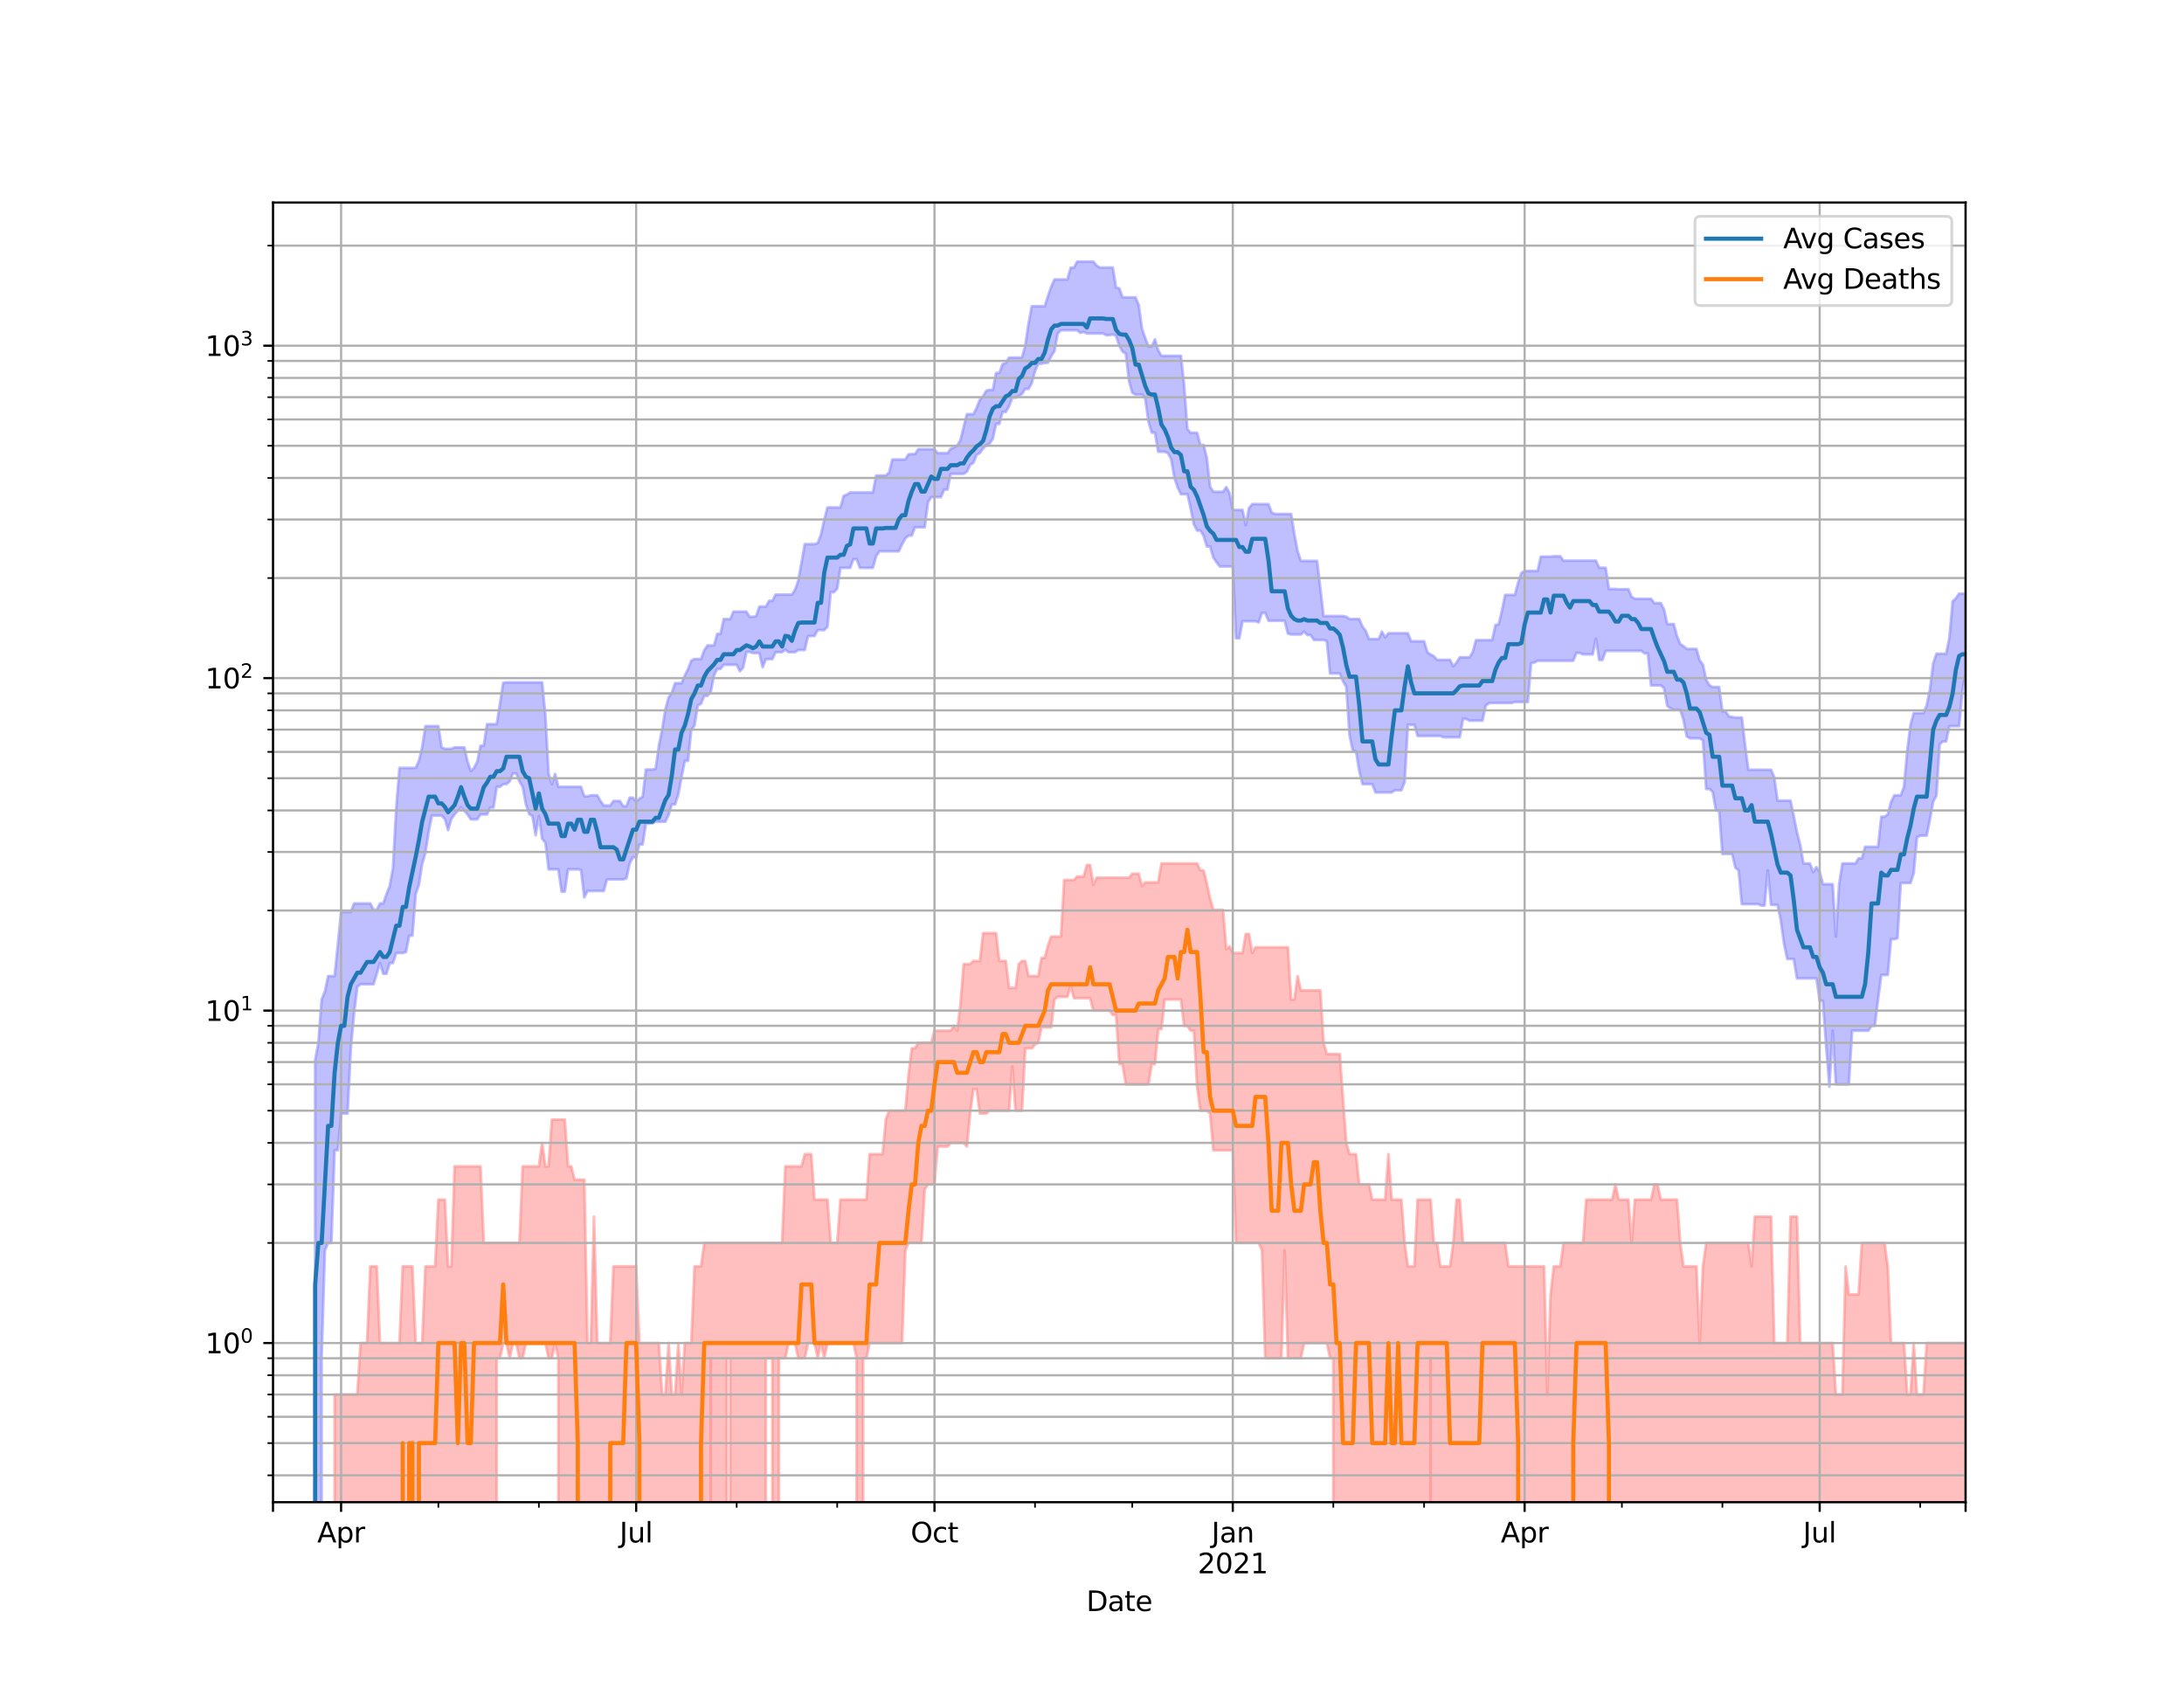 <?xml version="1.0" encoding="utf-8" standalone="no"?>
<!DOCTYPE svg PUBLIC "-//W3C//DTD SVG 1.1//EN"
  "http://www.w3.org/Graphics/SVG/1.1/DTD/svg11.dtd">
<svg height="612pt" version="1.1" viewBox="0 0 792 612" width="792pt" xmlns="http://www.w3.org/2000/svg" xmlns:xlink="http://www.w3.org/1999/xlink">
 <defs>
  <style type="text/css">*{stroke-linecap:butt;stroke-linejoin:round;}</style>
 </defs>
 <g id="figure_1">
  <g id="patch_1">
   <path d="M 0 612 
L 792 612 
L 792 0 
L 0 0 
z
" style="fill:#ffffff;"/>
  </g>
  <g id="axes_1">
   <g id="patch_2">
    <path d="M 99 544.68 
L 712.8 544.68 
L 712.8 73.44 
L 99 73.44 
z
" style="fill:#ffffff;"/>
   </g>
   <g id="PolyCollection_1">
    <path clip-path="url(#p68e2955192)" d="M 99 121029.531 
L 99 121029.531 
L 100.176 121029.531 
L 101.352 121029.531 
L 102.528 121029.531 
L 103.703 121029.531 
L 104.879 121029.531 
L 106.055 121029.531 
L 107.231 121029.531 
L 108.407 121029.531 
L 109.583 121029.531 
L 110.759 121029.531 
L 111.934 121029.531 
L 113.11 121029.531 
L 114.286 384.36 
L 115.462 378.112 
L 116.638 362.402 
L 117.814 359.571 
L 118.99 353.918 
L 120.166 353.918 
L 121.341 353.918 
L 122.517 342.484 
L 123.693 330.67 
L 124.869 330.67 
L 126.045 330.67 
L 127.221 330.67 
L 128.397 327.589 
L 129.572 327.589 
L 130.748 327.589 
L 131.924 327.589 
L 133.1 327.589 
L 134.276 327.589 
L 135.452 329.882 
L 136.628 329.882 
L 137.803 327.589 
L 138.979 327.589 
L 140.155 324.211 
L 141.331 321.257 
L 142.507 314.822 
L 143.683 293.077 
L 144.859 278.438 
L 146.034 278.438 
L 147.21 278.438 
L 148.386 278.438 
L 149.562 278.438 
L 150.738 278.438 
L 151.914 275.869 
L 153.09 270.998 
L 154.266 263.304 
L 155.441 263.304 
L 156.617 263.304 
L 157.793 263.304 
L 158.969 263.304 
L 160.145 270.998 
L 161.321 271.508 
L 162.497 271.508 
L 163.672 271.508 
L 164.848 270.998 
L 166.024 270.998 
L 167.2 270.998 
L 168.376 270.998 
L 169.552 276.149 
L 170.728 279.621 
L 171.903 278.438 
L 173.079 276.149 
L 174.255 270.409 
L 175.431 270.409 
L 176.607 262.579 
L 177.783 262.579 
L 178.959 262.579 
L 180.134 262.579 
L 181.31 255.203 
L 182.486 247.591 
L 183.662 247.429 
L 184.838 247.429 
L 186.014 247.429 
L 187.19 247.429 
L 188.366 247.429 
L 189.541 247.429 
L 190.717 247.429 
L 191.893 247.429 
L 193.069 247.429 
L 194.245 247.429 
L 195.421 247.429 
L 196.597 247.429 
L 197.772 259.232 
L 198.948 280.627 
L 200.124 284.312 
L 201.3 280.627 
L 202.476 285.303 
L 203.652 285.303 
L 204.828 285.303 
L 206.003 285.303 
L 207.179 285.303 
L 208.355 285.303 
L 209.531 285.303 
L 210.707 285.303 
L 211.883 288.748 
L 213.059 288.748 
L 214.234 288.393 
L 215.41 288.393 
L 216.586 288.393 
L 217.762 290.437 
L 218.938 292.056 
L 220.114 292.056 
L 221.29 292.056 
L 222.466 290.437 
L 223.641 290.437 
L 224.817 290.437 
L 225.993 292.309 
L 227.169 292.309 
L 228.345 289.225 
L 229.521 289.225 
L 230.697 290.683 
L 231.872 289.586 
L 233.048 288.867 
L 234.224 279.026 
L 235.4 279.026 
L 236.576 279.026 
L 237.752 278.731 
L 238.928 270.409 
L 240.103 264.635 
L 241.279 257.309 
L 242.455 252.878 
L 243.631 251.172 
L 244.807 247.699 
L 245.983 247.699 
L 247.159 247.699 
L 248.334 244.954 
L 249.51 242.591 
L 250.686 239.536 
L 251.862 238.983 
L 253.038 238.983 
L 254.214 238.983 
L 255.39 235.779 
L 256.566 234.039 
L 257.741 234.039 
L 258.917 234.039 
L 260.093 229.868 
L 261.269 229.868 
L 262.445 224.487 
L 263.621 224.487 
L 264.797 224.487 
L 265.972 221.776 
L 267.148 221.776 
L 268.324 221.776 
L 269.5 221.776 
L 270.676 221.776 
L 271.852 223.659 
L 273.028 223.659 
L 274.203 223.454 
L 275.379 219.958 
L 276.555 219.958 
L 277.731 219.958 
L 278.907 217.863 
L 280.083 217.863 
L 281.259 215.614 
L 282.434 215.614 
L 283.61 215.614 
L 284.786 215.614 
L 285.962 215.614 
L 287.138 215.614 
L 288.314 213.824 
L 289.49 210.525 
L 290.666 203.973 
L 291.841 197.295 
L 293.017 197.295 
L 294.193 197.295 
L 295.369 197.295 
L 296.545 196.924 
L 297.721 193.813 
L 298.897 188.514 
L 300.072 184.007 
L 301.248 184.007 
L 302.424 184.007 
L 303.6 184.007 
L 304.776 184.007 
L 305.952 179.813 
L 307.128 179.327 
L 308.303 178.583 
L 309.479 178.583 
L 310.655 178.583 
L 311.831 178.583 
L 313.007 178.583 
L 314.183 178.583 
L 315.359 178.583 
L 316.534 178.583 
L 317.71 172.432 
L 318.886 172.432 
L 320.062 172.432 
L 321.238 172.432 
L 322.414 171.362 
L 323.59 166.604 
L 324.766 166.604 
L 325.941 166.604 
L 327.117 166.604 
L 328.293 166.604 
L 329.469 164.738 
L 330.645 164.638 
L 331.821 164.638 
L 332.997 162.861 
L 334.172 162.861 
L 335.348 162.861 
L 336.524 162.861 
L 337.7 162.861 
L 338.876 162.861 
L 340.052 164.307 
L 341.228 164.307 
L 342.403 164.307 
L 343.579 164.307 
L 344.755 162.765 
L 345.931 162.222 
L 347.107 161.57 
L 348.283 159.599 
L 349.459 154.8 
L 350.634 150.177 
L 351.81 150.177 
L 352.986 150.177 
L 354.162 147.873 
L 355.338 144.908 
L 356.514 143.66 
L 357.69 141.635 
L 358.866 141.399 
L 360.041 141.399 
L 361.217 135.226 
L 362.393 135.226 
L 363.569 132.032 
L 364.745 131.623 
L 365.921 129.676 
L 367.097 129.676 
L 368.272 129.676 
L 369.448 129.642 
L 370.624 129.642 
L 371.8 125.304 
L 372.976 117.359 
L 374.152 111.05 
L 375.328 111.05 
L 376.503 111.05 
L 377.679 111.05 
L 378.855 111.05 
L 380.031 107.395 
L 381.207 103.941 
L 382.383 101.326 
L 383.559 101.326 
L 384.734 101.326 
L 385.91 101.326 
L 387.086 101.326 
L 388.262 97.073 
L 389.438 97.073 
L 390.614 94.86 
L 391.79 94.86 
L 392.966 94.86 
L 394.141 94.86 
L 395.317 94.86 
L 396.493 94.86 
L 397.669 96.31 
L 398.845 97.018 
L 400.021 97.018 
L 401.197 97.018 
L 402.372 97.018 
L 403.548 97.018 
L 404.724 104.276 
L 405.9 104.539 
L 407.076 107.828 
L 408.252 107.828 
L 409.428 107.828 
L 410.603 107.828 
L 411.779 107.828 
L 412.955 110.586 
L 414.131 119.263 
L 415.307 122.538 
L 416.483 125.671 
L 417.659 125.671 
L 418.834 123.046 
L 420.01 127.037 
L 421.186 129.021 
L 422.362 129.021 
L 423.538 129.021 
L 424.714 129.021 
L 425.89 129.021 
L 427.066 129.021 
L 428.241 129.021 
L 429.417 139.712 
L 430.593 155.578 
L 431.769 156.939 
L 432.945 156.939 
L 434.121 156.939 
L 435.297 161.309 
L 436.472 161.309 
L 437.648 166.123 
L 438.824 176.456 
L 440 178.323 
L 441.176 178.323 
L 442.352 178.323 
L 443.528 178.323 
L 444.703 176.623 
L 445.879 178.83 
L 447.055 184.898 
L 448.231 184.898 
L 449.407 184.898 
L 450.583 184.898 
L 451.759 190.457 
L 452.934 184.216 
L 454.11 182.786 
L 455.286 182.786 
L 456.462 182.786 
L 457.638 182.786 
L 458.814 182.786 
L 459.99 182.786 
L 461.166 185.82 
L 462.341 186.372 
L 463.517 186.372 
L 464.693 186.372 
L 465.869 186.372 
L 467.045 186.372 
L 468.221 186.372 
L 469.397 193.697 
L 470.572 199.86 
L 471.748 203.388 
L 472.924 203.388 
L 474.1 203.388 
L 475.276 203.388 
L 476.452 203.388 
L 477.628 203.388 
L 478.803 213.344 
L 479.979 223.386 
L 481.155 223.386 
L 482.331 223.386 
L 483.507 223.386 
L 484.683 223.386 
L 485.859 223.386 
L 487.034 223.386 
L 488.21 223.625 
L 489.386 224.452 
L 490.562 224.452 
L 491.738 224.452 
L 492.914 224.452 
L 494.09 227.2 
L 495.266 228.762 
L 496.441 231.712 
L 497.617 231.712 
L 498.793 231.712 
L 499.969 231.712 
L 501.145 229.027 
L 502.321 231.116 
L 503.497 229.599 
L 504.672 229.599 
L 505.848 229.599 
L 507.024 229.599 
L 508.2 229.599 
L 509.376 229.599 
L 510.552 229.599 
L 511.728 232.517 
L 512.903 232.517 
L 514.079 232.517 
L 515.255 232.517 
L 516.431 232.517 
L 517.607 236.474 
L 518.783 237.312 
L 519.959 237.938 
L 521.134 239.259 
L 522.31 239.259 
L 523.486 239.259 
L 524.662 239.259 
L 525.838 239.259 
L 527.014 241.617 
L 528.19 240.236 
L 529.366 238.344 
L 530.541 238.344 
L 531.717 238.344 
L 532.893 238.344 
L 534.069 236.431 
L 535.245 232.113 
L 536.421 232.113 
L 537.597 232.113 
L 538.772 232.113 
L 539.948 232.113 
L 541.124 232.113 
L 542.3 226.617 
L 543.476 226.4 
L 544.652 221.447 
L 545.828 215.702 
L 547.003 215.702 
L 548.179 215.702 
L 549.355 215.702 
L 550.531 211.25 
L 551.707 207.775 
L 552.883 207.022 
L 554.059 207.022 
L 555.234 207.022 
L 556.41 207.022 
L 557.586 207.022 
L 558.762 201.831 
L 559.938 201.831 
L 561.114 201.831 
L 562.29 201.831 
L 563.466 201.696 
L 564.641 201.696 
L 565.817 201.696 
L 566.993 203.296 
L 568.169 203.296 
L 569.345 203.296 
L 570.521 203.296 
L 571.697 203.296 
L 572.872 203.296 
L 574.048 203.296 
L 575.224 203.296 
L 576.4 203.296 
L 577.576 203.296 
L 578.752 203.296 
L 579.928 205.864 
L 581.103 205.864 
L 582.279 205.864 
L 583.455 213.569 
L 584.631 213.569 
L 585.807 213.569 
L 586.983 213.654 
L 588.159 213.654 
L 589.334 213.654 
L 590.51 213.654 
L 591.686 216.383 
L 592.862 217.133 
L 594.038 217.133 
L 595.214 217.133 
L 596.39 217.133 
L 597.566 217.133 
L 598.741 217.133 
L 599.917 218.697 
L 601.093 218.697 
L 602.269 218.697 
L 603.445 220.989 
L 604.621 226.292 
L 605.797 226.292 
L 606.972 226.292 
L 608.148 230.684 
L 609.324 233.499 
L 610.5 234.29 
L 611.676 235.307 
L 612.852 235.307 
L 614.028 235.307 
L 615.203 235.307 
L 616.379 239.443 
L 617.555 240.994 
L 618.731 246.52 
L 619.907 248.463 
L 621.083 249.127 
L 622.259 249.127 
L 623.434 249.127 
L 624.61 257.964 
L 625.786 257.964 
L 626.962 259.775 
L 628.138 259.98 
L 629.314 260.186 
L 630.49 260.186 
L 631.666 260.186 
L 632.841 270.242 
L 634.017 279.124 
L 635.193 279.124 
L 636.369 279.124 
L 637.545 279.124 
L 638.721 279.124 
L 639.897 279.124 
L 641.072 279.124 
L 642.248 279.124 
L 643.424 281.862 
L 644.6 290.315 
L 645.776 290.315 
L 646.952 290.315 
L 648.128 290.315 
L 649.303 290.315 
L 650.479 295.858 
L 651.655 301.752 
L 652.831 306.363 
L 654.007 313.093 
L 655.183 313.093 
L 656.359 313.093 
L 657.534 316.208 
L 658.71 314.433 
L 659.886 316.208 
L 661.062 320.599 
L 662.238 320.599 
L 663.414 320.599 
L 664.59 320.599 
L 665.766 339.584 
L 666.941 320.599 
L 668.117 313.093 
L 669.293 313.093 
L 670.469 313.093 
L 671.645 313.093 
L 672.821 313.093 
L 673.997 311.236 
L 675.172 311.236 
L 676.348 307.032 
L 677.524 307.032 
L 678.7 307.032 
L 679.876 307.032 
L 681.052 307.032 
L 682.228 296.13 
L 683.403 296.13 
L 684.579 295.316 
L 685.755 290.806 
L 686.931 288.393 
L 688.107 288.393 
L 689.283 288.393 
L 690.459 285.303 
L 691.634 272.109 
L 692.81 262.868 
L 693.986 258.561 
L 695.162 258.561 
L 696.338 258.561 
L 697.514 258.561 
L 698.69 255.769 
L 699.866 250.026 
L 701.041 240.566 
L 702.217 237.046 
L 703.393 237.046 
L 704.569 237.046 
L 705.745 237.046 
L 706.921 231.235 
L 708.097 218.048 
L 709.272 216.952 
L 710.448 215.262 
L 711.624 215.262 
L 712.8 215.262 
L 712.8 243.784 
L 712.8 243.784 
L 711.624 250.538 
L 710.448 263.304 
L 709.272 263.304 
L 708.097 263.304 
L 706.921 263.304 
L 705.745 268.844 
L 704.569 268.844 
L 703.393 269.91 
L 702.217 288.511 
L 701.041 290.683 
L 699.866 297.096 
L 698.69 302.984 
L 697.514 302.984 
L 696.338 302.984 
L 695.162 303.611 
L 693.986 316.61 
L 692.81 320.164 
L 691.634 320.164 
L 690.459 320.164 
L 689.283 320.164 
L 688.107 340.214 
L 686.931 340.533 
L 685.755 340.533 
L 684.579 353.507 
L 683.403 353.507 
L 682.228 353.507 
L 681.052 362.402 
L 679.876 371.946 
L 678.7 371.946 
L 677.524 373.721 
L 676.348 373.721 
L 675.172 373.721 
L 673.997 373.721 
L 672.821 373.721 
L 671.645 373.721 
L 670.469 393.173 
L 669.293 393.173 
L 668.117 393.173 
L 666.941 393.173 
L 665.766 393.173 
L 664.59 373.721 
L 663.414 394.053 
L 662.238 379.438 
L 661.062 362.889 
L 659.886 362.889 
L 658.71 354.749 
L 657.534 354.749 
L 656.359 354.749 
L 655.183 354.749 
L 654.007 354.749 
L 652.831 354.749 
L 651.655 354.749 
L 650.479 347.706 
L 649.303 347.706 
L 648.128 347.706 
L 646.952 342.154 
L 645.776 333.662 
L 644.6 328.09 
L 643.424 328.09 
L 642.248 328.09 
L 641.072 315.609 
L 639.897 328.343 
L 638.721 328.343 
L 637.545 327.839 
L 636.369 327.839 
L 635.193 327.839 
L 634.017 327.839 
L 632.841 327.839 
L 631.666 327.839 
L 630.49 315.609 
L 629.314 314.627 
L 628.138 309.62 
L 626.962 309.62 
L 625.786 309.62 
L 624.61 309.62 
L 623.434 293.988 
L 622.259 293.857 
L 621.083 287.112 
L 619.907 286.087 
L 618.731 286.087 
L 617.555 268.44 
L 616.379 267.72 
L 615.203 267.72 
L 614.028 267.72 
L 612.852 267.72 
L 611.676 267.01 
L 610.5 261.018 
L 609.324 257.374 
L 608.148 257.374 
L 606.972 257.374 
L 605.797 256.855 
L 604.621 255.959 
L 603.445 249.519 
L 602.269 248.518 
L 601.093 248.518 
L 599.917 248.518 
L 598.741 248.518 
L 597.566 236.913 
L 596.39 236.913 
L 595.214 235.995 
L 594.038 235.995 
L 592.862 235.995 
L 591.686 235.995 
L 590.51 235.995 
L 589.334 235.995 
L 588.159 235.995 
L 586.983 235.995 
L 585.807 235.995 
L 584.631 235.995 
L 583.455 235.995 
L 582.279 235.995 
L 581.103 239.305 
L 579.928 239.305 
L 578.752 231.592 
L 577.576 237.268 
L 576.4 237.268 
L 575.224 237.268 
L 574.048 237.268 
L 572.872 236.737 
L 571.697 236.737 
L 570.521 239.582 
L 569.345 239.582 
L 568.169 239.582 
L 566.993 239.582 
L 565.817 239.582 
L 564.641 239.582 
L 563.466 239.582 
L 562.29 239.582 
L 561.114 239.582 
L 559.938 239.582 
L 558.762 239.582 
L 557.586 239.582 
L 556.41 240.236 
L 555.234 240.472 
L 554.059 254.519 
L 552.883 254.519 
L 551.707 254.519 
L 550.531 254.519 
L 549.355 254.519 
L 548.179 254.891 
L 547.003 254.891 
L 545.828 254.891 
L 544.652 254.891 
L 543.476 254.891 
L 542.3 254.891 
L 541.124 254.891 
L 539.948 254.953 
L 538.772 255.895 
L 537.597 261.299 
L 536.421 261.299 
L 535.245 261.299 
L 534.069 261.299 
L 532.893 261.299 
L 531.717 260.67 
L 530.541 260.67 
L 529.366 267.324 
L 528.19 267.324 
L 527.014 267.324 
L 525.838 267.324 
L 524.662 267.324 
L 523.486 267.324 
L 522.31 266.853 
L 521.134 266.853 
L 519.959 266.853 
L 518.783 266.853 
L 517.607 266.853 
L 516.431 266.853 
L 515.255 266.853 
L 514.079 266.853 
L 512.903 262.795 
L 511.728 262.795 
L 510.552 262.795 
L 509.376 283.554 
L 508.2 286.54 
L 507.024 286.54 
L 505.848 286.54 
L 504.672 287.343 
L 503.497 287.343 
L 502.321 287.343 
L 501.145 287.343 
L 499.969 287.343 
L 498.793 287.343 
L 497.617 284.312 
L 496.441 284.312 
L 495.266 284.312 
L 494.09 284.312 
L 492.914 279.521 
L 491.738 272.456 
L 490.562 272.109 
L 489.386 266.619 
L 488.21 249.072 
L 487.034 246.999 
L 485.859 244.188 
L 484.683 244.188 
L 483.507 244.188 
L 482.331 244.188 
L 481.155 232.476 
L 479.979 232.032 
L 478.803 232.032 
L 477.628 232.032 
L 476.452 232.032 
L 475.276 230.255 
L 474.1 230.255 
L 472.924 229.065 
L 471.748 230.061 
L 470.572 230.061 
L 469.397 230.061 
L 468.221 230.061 
L 467.045 229.714 
L 465.869 225.082 
L 464.693 225.082 
L 463.517 225.082 
L 462.341 225.082 
L 461.166 225.082 
L 459.99 225.082 
L 458.814 222.207 
L 457.638 222.207 
L 456.462 225.683 
L 455.286 225.258 
L 454.11 225.258 
L 452.934 225.258 
L 451.759 225.258 
L 450.583 225.258 
L 449.407 231.433 
L 448.231 231.433 
L 447.055 205.403 
L 445.879 205.403 
L 444.703 205.403 
L 443.528 205.403 
L 442.352 205.403 
L 441.176 203.902 
L 440 202.171 
L 438.824 198.129 
L 437.648 198.129 
L 436.472 194.26 
L 435.297 192.362 
L 434.121 192.362 
L 432.945 190.149 
L 431.769 184.297 
L 430.593 179.165 
L 429.417 179.165 
L 428.241 179.165 
L 427.066 176.763 
L 425.89 173.275 
L 424.714 166.547 
L 423.538 164.274 
L 422.362 163.802 
L 421.186 163.802 
L 420.01 163.802 
L 418.834 156.881 
L 417.659 156.881 
L 416.483 152.959 
L 415.307 144.612 
L 414.131 143.062 
L 412.955 143.062 
L 411.779 143.062 
L 410.603 142.39 
L 409.428 138.132 
L 408.252 128.218 
L 407.076 127.482 
L 405.9 125.345 
L 404.724 121.818 
L 403.548 121.244 
L 402.372 121.516 
L 401.197 121.516 
L 400.021 120.916 
L 398.845 120.916 
L 397.669 120.916 
L 396.493 120.916 
L 395.317 120.916 
L 394.141 120.916 
L 392.966 120.365 
L 391.79 120.69 
L 390.614 119.755 
L 389.438 119.755 
L 388.262 119.755 
L 387.086 119.755 
L 385.91 119.755 
L 384.734 119.755 
L 383.559 120.925 
L 382.383 127.281 
L 381.207 129.122 
L 380.031 131.517 
L 378.855 131.623 
L 377.679 131.871 
L 376.503 131.871 
L 375.328 134.585 
L 374.152 138.96 
L 372.976 141.017 
L 371.8 141.017 
L 370.624 142.842 
L 369.448 143.601 
L 368.272 144.19 
L 367.097 144.19 
L 365.921 147.352 
L 364.745 149.359 
L 363.569 149.359 
L 362.393 153.691 
L 361.217 153.691 
L 360.041 159.068 
L 358.866 160.853 
L 357.69 161.423 
L 356.514 162.583 
L 355.338 164.24 
L 354.162 164.905 
L 352.986 167.792 
L 351.81 168.587 
L 350.634 171.035 
L 349.459 171.818 
L 348.283 171.818 
L 347.107 171.818 
L 345.931 171.818 
L 344.755 171.818 
L 343.579 177.509 
L 342.403 177.509 
L 341.228 180.26 
L 340.052 180.26 
L 338.876 180.26 
L 337.7 180.26 
L 336.524 182.1 
L 335.348 191.189 
L 334.172 191.189 
L 332.997 191.189 
L 331.821 191.189 
L 330.645 194.182 
L 329.469 194.182 
L 328.293 195.265 
L 327.117 197.357 
L 325.941 199.904 
L 324.766 199.904 
L 323.59 199.904 
L 322.414 199.904 
L 321.238 199.904 
L 320.062 199.904 
L 318.886 199.904 
L 317.71 201.696 
L 316.534 205.912 
L 315.359 205.912 
L 314.183 205.912 
L 313.007 205.912 
L 311.831 205.912 
L 310.655 202.765 
L 309.479 202.765 
L 308.303 205.912 
L 307.128 205.912 
L 305.952 205.912 
L 304.776 205.912 
L 303.6 213.457 
L 302.424 214.711 
L 301.248 214.711 
L 300.072 227.273 
L 298.897 228.461 
L 297.721 228.461 
L 296.545 228.461 
L 295.369 230.606 
L 294.193 230.606 
L 293.017 230.684 
L 291.841 235.693 
L 290.666 235.693 
L 289.49 235.693 
L 288.314 236.474 
L 287.138 236.474 
L 285.962 236.474 
L 284.786 235.564 
L 283.61 236.474 
L 282.434 236.474 
L 281.259 236.474 
L 280.083 238.983 
L 278.907 238.983 
L 277.731 238.983 
L 276.555 241.956 
L 275.379 236.781 
L 274.203 236.781 
L 273.028 236.781 
L 271.852 236.387 
L 270.676 236.387 
L 269.5 242.053 
L 268.324 243.384 
L 267.148 241.041 
L 265.972 241.041 
L 264.797 241.041 
L 263.621 241.041 
L 262.445 241.041 
L 261.269 242.542 
L 260.093 242.542 
L 258.917 244.954 
L 257.741 250.94 
L 256.566 252.284 
L 255.39 252.284 
L 254.214 255.203 
L 253.038 255.769 
L 251.862 263.085 
L 250.686 264.635 
L 249.51 275.869 
L 248.334 275.869 
L 247.159 281.758 
L 245.983 288.041 
L 244.807 291.678 
L 243.631 291.678 
L 242.455 295.451 
L 241.279 297.938 
L 240.103 297.938 
L 238.928 297.938 
L 237.752 297.938 
L 236.576 298.507 
L 235.4 298.65 
L 234.224 298.65 
L 233.048 306.197 
L 231.872 306.197 
L 230.697 310.873 
L 229.521 310.873 
L 228.345 313.093 
L 227.169 318.462 
L 225.993 318.882 
L 224.817 318.882 
L 223.641 318.882 
L 222.466 318.882 
L 221.29 318.882 
L 220.114 318.882 
L 218.938 323.055 
L 217.762 323.055 
L 216.586 323.055 
L 215.41 323.055 
L 214.234 323.055 
L 213.059 323.055 
L 211.883 325.393 
L 210.707 315.411 
L 209.531 315.214 
L 208.355 315.214 
L 207.179 315.214 
L 206.003 315.214 
L 204.828 323.284 
L 203.652 323.284 
L 202.476 315.214 
L 201.3 315.214 
L 200.124 315.214 
L 198.948 315.214 
L 197.772 305.538 
L 196.597 304.086 
L 195.421 295.858 
L 194.245 302.829 
L 193.069 295.858 
L 191.893 295.182 
L 190.717 291.678 
L 189.541 285.303 
L 188.366 283.339 
L 187.19 280.425 
L 186.014 280.425 
L 184.838 283.339 
L 183.662 284.312 
L 182.486 284.312 
L 181.31 285.303 
L 180.134 285.303 
L 178.959 292.82 
L 177.783 292.82 
L 176.607 295.316 
L 175.431 295.316 
L 174.255 295.316 
L 173.079 297.096 
L 171.903 297.096 
L 170.728 297.096 
L 169.552 295.316 
L 168.376 293.988 
L 167.2 292.692 
L 166.024 293.988 
L 164.848 295.316 
L 163.672 296.957 
L 162.497 300.997 
L 161.321 296.957 
L 160.145 295.722 
L 158.969 295.722 
L 157.793 295.722 
L 156.617 295.722 
L 155.441 301.6 
L 154.266 309.267 
L 153.09 313.282 
L 151.914 320.817 
L 150.738 324.211 
L 149.562 339.271 
L 148.386 339.271 
L 147.21 345.204 
L 146.034 345.554 
L 144.859 345.554 
L 143.683 345.554 
L 142.507 349.191 
L 141.331 349.191 
L 140.155 353.1 
L 138.979 353.1 
L 137.803 349.191 
L 136.628 353.1 
L 135.452 356.886 
L 134.276 356.886 
L 133.1 356.886 
L 131.924 356.886 
L 130.748 356.886 
L 129.572 357.766 
L 128.397 367.488 
L 127.221 380.113 
L 126.045 403.775 
L 124.869 403.775 
L 123.693 403.775 
L 122.517 417.084 
L 121.341 417.084 
L 120.166 450.686 
L 118.99 450.686 
L 117.814 453.371 
L 116.638 492.489 
L 115.462 121029.531 
L 114.286 121029.531 
L 113.11 121029.531 
L 111.934 121029.531 
L 110.759 121029.531 
L 109.583 121029.531 
L 108.407 121029.531 
L 107.231 121029.531 
L 106.055 121029.531 
L 104.879 121029.531 
L 103.703 121029.531 
L 102.528 121029.531 
L 101.352 121029.531 
L 100.176 121029.531 
L 99 121029.531 
z
" style="fill:#8080ff;fill-opacity:0.5;stroke:#8080ff;stroke-opacity:0.5;"/>
   </g>
   <g id="PolyCollection_2">
    <path clip-path="url(#p68e2955192)" d="M 99 121029.531 
L 99 121029.531 
L 100.176 121029.531 
L 101.352 121029.531 
L 102.528 121029.531 
L 103.703 121029.531 
L 104.879 121029.531 
L 106.055 121029.531 
L 107.231 121029.531 
L 108.407 121029.531 
L 109.583 121029.531 
L 110.759 121029.531 
L 111.934 121029.531 
L 113.11 121029.531 
L 114.286 121029.531 
L 115.462 121029.531 
L 116.638 121029.531 
L 117.814 121029.531 
L 118.99 121029.531 
L 120.166 121029.531 
L 121.341 505.645 
L 122.517 505.645 
L 123.693 505.645 
L 124.869 505.645 
L 126.045 505.645 
L 127.221 505.645 
L 128.397 505.645 
L 129.572 505.645 
L 130.748 486.973 
L 131.924 486.973 
L 133.1 486.973 
L 134.276 459.194 
L 135.452 459.194 
L 136.628 459.194 
L 137.803 486.973 
L 138.979 486.973 
L 140.155 486.973 
L 141.331 486.973 
L 142.507 486.973 
L 143.683 486.973 
L 144.859 486.973 
L 146.034 459.194 
L 147.21 459.194 
L 148.386 459.194 
L 149.562 459.194 
L 150.738 486.973 
L 151.914 486.973 
L 153.09 486.973 
L 154.266 459.194 
L 155.441 459.194 
L 156.617 459.194 
L 157.793 459.194 
L 158.969 434.975 
L 160.145 434.975 
L 161.321 434.975 
L 162.497 459.194 
L 163.672 459.194 
L 164.848 422.907 
L 166.024 422.907 
L 167.2 422.907 
L 168.376 422.907 
L 169.552 422.907 
L 170.728 422.907 
L 171.903 422.907 
L 173.079 422.907 
L 174.255 422.907 
L 175.431 450.686 
L 176.607 450.686 
L 177.783 450.686 
L 178.959 450.686 
L 180.134 450.686 
L 181.31 450.686 
L 182.486 450.686 
L 183.662 450.686 
L 184.838 450.686 
L 186.014 450.686 
L 187.19 450.686 
L 188.366 450.686 
L 189.541 422.907 
L 190.717 422.907 
L 191.893 422.907 
L 193.069 422.907 
L 194.245 422.907 
L 195.421 422.907 
L 196.597 414.399 
L 197.772 422.907 
L 198.948 422.907 
L 200.124 405.957 
L 201.3 405.957 
L 202.476 405.957 
L 203.652 405.957 
L 204.828 405.957 
L 206.003 422.907 
L 207.179 422.907 
L 208.355 427.743 
L 209.531 427.743 
L 210.707 427.743 
L 211.883 427.743 
L 213.059 486.973 
L 214.234 486.973 
L 215.41 441.141 
L 216.586 486.973 
L 217.762 486.973 
L 218.938 486.973 
L 220.114 486.973 
L 221.29 486.973 
L 222.466 459.194 
L 223.641 459.194 
L 224.817 459.194 
L 225.993 459.194 
L 227.169 459.194 
L 228.345 459.194 
L 229.521 459.194 
L 230.697 459.194 
L 231.872 486.973 
L 233.048 486.973 
L 234.224 486.973 
L 235.4 486.973 
L 236.576 486.973 
L 237.752 486.973 
L 238.928 486.973 
L 240.103 505.645 
L 241.279 505.645 
L 242.455 486.973 
L 243.631 505.645 
L 244.807 505.645 
L 245.983 486.973 
L 247.159 505.645 
L 248.334 486.973 
L 249.51 486.973 
L 250.686 486.973 
L 251.862 459.194 
L 253.038 459.194 
L 254.214 459.194 
L 255.39 450.686 
L 256.566 450.686 
L 257.741 450.686 
L 258.917 450.686 
L 260.093 450.686 
L 261.269 450.686 
L 262.445 450.686 
L 263.621 450.686 
L 264.797 450.686 
L 265.972 450.686 
L 267.148 450.686 
L 268.324 450.686 
L 269.5 450.686 
L 270.676 450.686 
L 271.852 450.686 
L 273.028 450.686 
L 274.203 450.686 
L 275.379 450.686 
L 276.555 450.686 
L 277.731 450.686 
L 278.907 450.686 
L 280.083 450.686 
L 281.259 450.686 
L 282.434 450.686 
L 283.61 450.686 
L 284.786 422.907 
L 285.962 422.907 
L 287.138 422.907 
L 288.314 422.907 
L 289.49 422.907 
L 290.666 422.907 
L 291.841 418.481 
L 293.017 418.481 
L 294.193 418.481 
L 295.369 434.975 
L 296.545 434.975 
L 297.721 434.975 
L 298.897 434.975 
L 300.072 434.975 
L 301.248 450.686 
L 302.424 450.686 
L 303.6 450.686 
L 304.776 434.975 
L 305.952 434.975 
L 307.128 434.975 
L 308.303 434.975 
L 309.479 434.975 
L 310.655 434.975 
L 311.831 434.975 
L 313.007 434.975 
L 314.183 434.975 
L 315.359 418.481 
L 316.534 418.481 
L 317.71 418.481 
L 318.886 418.481 
L 320.062 418.481 
L 321.238 405.957 
L 322.414 402.717 
L 323.59 402.717 
L 324.766 402.717 
L 325.941 402.717 
L 327.117 402.717 
L 328.293 402.717 
L 329.469 389.794 
L 330.645 380.113 
L 331.821 380.113 
L 332.997 378.112 
L 334.172 378.112 
L 335.348 378.112 
L 336.524 378.112 
L 337.7 378.112 
L 338.876 373.721 
L 340.052 373.721 
L 341.228 373.721 
L 342.403 373.721 
L 343.579 373.721 
L 344.755 373.721 
L 345.931 371.946 
L 347.107 373.721 
L 348.283 364.377 
L 349.459 349.569 
L 350.634 349.569 
L 351.81 349.569 
L 352.986 348.443 
L 354.162 348.443 
L 355.338 348.443 
L 356.514 338.345 
L 357.69 338.345 
L 358.866 338.345 
L 360.041 338.345 
L 361.217 338.345 
L 362.393 348.443 
L 363.569 348.443 
L 364.745 348.443 
L 365.921 358.211 
L 367.097 358.211 
L 368.272 358.211 
L 369.448 349.569 
L 370.624 348.443 
L 371.8 348.443 
L 372.976 353.918 
L 374.152 353.918 
L 375.328 353.918 
L 376.503 353.918 
L 377.679 347.341 
L 378.855 347.341 
L 380.031 342.816 
L 381.207 339.584 
L 382.383 339.584 
L 383.559 339.584 
L 384.734 339.584 
L 385.91 319.094 
L 387.086 319.094 
L 388.262 319.094 
L 389.438 319.094 
L 390.614 317.837 
L 391.79 317.837 
L 392.966 317.837 
L 394.141 313.663 
L 395.317 313.663 
L 396.493 320.817 
L 397.669 318.253 
L 398.845 318.253 
L 400.021 318.253 
L 401.197 318.253 
L 402.372 318.253 
L 403.548 318.253 
L 404.724 318.253 
L 405.9 318.253 
L 407.076 318.253 
L 408.252 318.253 
L 409.428 318.253 
L 410.603 316.813 
L 411.779 316.813 
L 412.955 316.813 
L 414.131 321.257 
L 415.307 319.949 
L 416.483 319.949 
L 417.659 319.949 
L 418.834 319.949 
L 420.01 319.949 
L 421.186 313.093 
L 422.362 313.093 
L 423.538 313.093 
L 424.714 313.093 
L 425.89 313.093 
L 427.066 313.093 
L 428.241 313.093 
L 429.417 313.093 
L 430.593 313.093 
L 431.769 313.093 
L 432.945 313.093 
L 434.121 313.093 
L 435.297 315.609 
L 436.472 315.609 
L 437.648 320.381 
L 438.824 325.873 
L 440 329.882 
L 441.176 329.882 
L 442.352 329.882 
L 443.528 329.882 
L 444.703 344.167 
L 445.879 343.151 
L 447.055 345.554 
L 448.231 345.554 
L 449.407 345.554 
L 450.583 345.554 
L 451.759 338.652 
L 452.934 338.652 
L 454.11 345.554 
L 455.286 343.487 
L 456.462 343.487 
L 457.638 343.487 
L 458.814 343.487 
L 459.99 343.487 
L 461.166 343.487 
L 462.341 343.487 
L 463.517 343.487 
L 464.693 343.487 
L 465.869 343.487 
L 467.045 343.487 
L 468.221 362.402 
L 469.397 362.402 
L 470.572 353.918 
L 471.748 359.114 
L 472.924 359.114 
L 474.1 359.114 
L 475.276 359.114 
L 476.452 359.114 
L 477.628 359.114 
L 478.803 359.114 
L 479.979 378.112 
L 481.155 382.194 
L 482.331 382.194 
L 483.507 382.194 
L 484.683 382.194 
L 485.859 382.194 
L 487.034 398.688 
L 488.21 414.399 
L 489.386 418.481 
L 490.562 418.481 
L 491.738 418.481 
L 492.914 429.46 
L 494.09 429.46 
L 495.266 429.46 
L 496.441 429.46 
L 497.617 434.975 
L 498.793 434.975 
L 499.969 434.975 
L 501.145 434.975 
L 502.321 434.975 
L 503.497 418.481 
L 504.672 434.975 
L 505.848 434.975 
L 507.024 434.975 
L 508.2 434.975 
L 509.376 450.686 
L 510.552 459.194 
L 511.728 459.194 
L 512.903 459.194 
L 514.079 434.975 
L 515.255 434.975 
L 516.431 434.975 
L 517.607 434.975 
L 518.783 434.975 
L 519.959 450.686 
L 521.134 450.686 
L 522.31 459.194 
L 523.486 459.194 
L 524.662 459.194 
L 525.838 459.194 
L 527.014 450.686 
L 528.19 434.975 
L 529.366 434.975 
L 530.541 450.686 
L 531.717 450.686 
L 532.893 450.686 
L 534.069 450.686 
L 535.245 450.686 
L 536.421 450.686 
L 537.597 450.686 
L 538.772 450.686 
L 539.948 450.686 
L 541.124 450.686 
L 542.3 450.686 
L 543.476 450.686 
L 544.652 450.686 
L 545.828 450.686 
L 547.003 459.194 
L 548.179 459.194 
L 549.355 459.194 
L 550.531 459.194 
L 551.707 459.194 
L 552.883 459.194 
L 554.059 459.194 
L 555.234 459.194 
L 556.41 459.194 
L 557.586 459.194 
L 558.762 459.194 
L 559.938 459.194 
L 561.114 505.645 
L 562.29 469.358 
L 563.466 459.194 
L 564.641 459.194 
L 565.817 459.194 
L 566.993 450.686 
L 568.169 450.686 
L 569.345 450.686 
L 570.521 450.686 
L 571.697 450.686 
L 572.872 450.686 
L 574.048 450.686 
L 575.224 434.975 
L 576.4 434.975 
L 577.576 434.975 
L 578.752 434.975 
L 579.928 434.975 
L 581.103 434.975 
L 582.279 434.975 
L 583.455 434.975 
L 584.631 434.975 
L 585.807 429.46 
L 586.983 434.975 
L 588.159 434.975 
L 589.334 434.975 
L 590.51 434.975 
L 591.686 450.686 
L 592.862 434.975 
L 594.038 434.975 
L 595.214 434.975 
L 596.39 434.975 
L 597.566 434.975 
L 598.741 434.975 
L 599.917 429.46 
L 601.093 429.46 
L 602.269 434.975 
L 603.445 434.975 
L 604.621 434.975 
L 605.797 434.975 
L 606.972 434.975 
L 608.148 434.975 
L 609.324 450.686 
L 610.5 459.194 
L 611.676 459.194 
L 612.852 459.194 
L 614.028 459.194 
L 615.203 459.194 
L 616.379 486.973 
L 617.555 459.194 
L 618.731 450.686 
L 619.907 450.686 
L 621.083 450.686 
L 622.259 450.686 
L 623.434 450.686 
L 624.61 450.686 
L 625.786 450.686 
L 626.962 450.686 
L 628.138 450.686 
L 629.314 450.686 
L 630.49 450.686 
L 631.666 450.686 
L 632.841 450.686 
L 634.017 450.686 
L 635.193 459.194 
L 636.369 441.141 
L 637.545 441.141 
L 638.721 441.141 
L 639.897 441.141 
L 641.072 441.141 
L 642.248 441.141 
L 643.424 486.973 
L 644.6 486.973 
L 645.776 486.973 
L 646.952 486.973 
L 648.128 486.973 
L 649.303 441.141 
L 650.479 441.141 
L 651.655 441.141 
L 652.831 486.973 
L 654.007 486.973 
L 655.183 486.973 
L 656.359 486.973 
L 657.534 486.973 
L 658.71 486.973 
L 659.886 486.973 
L 661.062 486.973 
L 662.238 486.973 
L 663.414 486.973 
L 664.59 486.973 
L 665.766 505.645 
L 666.941 505.645 
L 668.117 505.645 
L 669.293 459.194 
L 670.469 469.358 
L 671.645 469.358 
L 672.821 469.358 
L 673.997 469.358 
L 675.172 450.686 
L 676.348 450.686 
L 677.524 450.686 
L 678.7 450.686 
L 679.876 450.686 
L 681.052 450.686 
L 682.228 450.686 
L 683.403 450.686 
L 684.579 459.194 
L 685.755 486.973 
L 686.931 486.973 
L 688.107 486.973 
L 689.283 486.973 
L 690.459 486.973 
L 691.634 505.645 
L 692.81 505.645 
L 693.986 486.973 
L 695.162 505.645 
L 696.338 505.645 
L 697.514 505.645 
L 698.69 486.973 
L 699.866 486.973 
L 701.041 486.973 
L 702.217 486.973 
L 703.393 486.973 
L 704.569 486.973 
L 705.745 486.973 
L 706.921 486.973 
L 708.097 486.973 
L 709.272 486.973 
L 710.448 486.973 
L 711.624 486.973 
L 712.8 486.973 
L 712.8 121029.531 
L 712.8 121029.531 
L 711.624 121029.531 
L 710.448 121029.531 
L 709.272 121029.531 
L 708.097 121029.531 
L 706.921 121029.531 
L 705.745 121029.531 
L 704.569 121029.531 
L 703.393 121029.531 
L 702.217 121029.531 
L 701.041 121029.531 
L 699.866 121029.531 
L 698.69 121029.531 
L 697.514 121029.531 
L 696.338 121029.531 
L 695.162 121029.531 
L 693.986 121029.531 
L 692.81 121029.531 
L 691.634 121029.531 
L 690.459 121029.531 
L 689.283 121029.531 
L 688.107 121029.531 
L 686.931 121029.531 
L 685.755 121029.531 
L 684.579 121029.531 
L 683.403 121029.531 
L 682.228 121029.531 
L 681.052 121029.531 
L 679.876 121029.531 
L 678.7 121029.531 
L 677.524 121029.531 
L 676.348 121029.531 
L 675.172 121029.531 
L 673.997 121029.531 
L 672.821 121029.531 
L 671.645 121029.531 
L 670.469 121029.531 
L 669.293 121029.531 
L 668.117 121029.531 
L 666.941 121029.531 
L 665.766 121029.531 
L 664.59 121029.531 
L 663.414 121029.531 
L 662.238 121029.531 
L 661.062 121029.531 
L 659.886 121029.531 
L 658.71 121029.531 
L 657.534 121029.531 
L 656.359 121029.531 
L 655.183 121029.531 
L 654.007 121029.531 
L 652.831 121029.531 
L 651.655 121029.531 
L 650.479 121029.531 
L 649.303 121029.531 
L 648.128 121029.531 
L 646.952 121029.531 
L 645.776 121029.531 
L 644.6 121029.531 
L 643.424 121029.531 
L 642.248 121029.531 
L 641.072 121029.531 
L 639.897 121029.531 
L 638.721 121029.531 
L 637.545 121029.531 
L 636.369 121029.531 
L 635.193 121029.531 
L 634.017 121029.531 
L 632.841 121029.531 
L 631.666 121029.531 
L 630.49 121029.531 
L 629.314 121029.531 
L 628.138 121029.531 
L 626.962 121029.531 
L 625.786 121029.531 
L 624.61 121029.531 
L 623.434 121029.531 
L 622.259 121029.531 
L 621.083 121029.531 
L 619.907 121029.531 
L 618.731 121029.531 
L 617.555 121029.531 
L 616.379 121029.531 
L 615.203 121029.531 
L 614.028 121029.531 
L 612.852 121029.531 
L 611.676 121029.531 
L 610.5 121029.531 
L 609.324 121029.531 
L 608.148 121029.531 
L 606.972 121029.531 
L 605.797 121029.531 
L 604.621 121029.531 
L 603.445 121029.531 
L 602.269 121029.531 
L 601.093 121029.531 
L 599.917 121029.531 
L 598.741 121029.531 
L 597.566 121029.531 
L 596.39 121029.531 
L 595.214 121029.531 
L 594.038 121029.531 
L 592.862 121029.531 
L 591.686 121029.531 
L 590.51 121029.531 
L 589.334 121029.531 
L 588.159 121029.531 
L 586.983 121029.531 
L 585.807 121029.531 
L 584.631 121029.531 
L 583.455 121029.531 
L 582.279 121029.531 
L 581.103 121029.531 
L 579.928 121029.531 
L 578.752 121029.531 
L 577.576 121029.531 
L 576.4 121029.531 
L 575.224 121029.531 
L 574.048 121029.531 
L 572.872 121029.531 
L 571.697 121029.531 
L 570.521 121029.531 
L 569.345 121029.531 
L 568.169 121029.531 
L 566.993 121029.531 
L 565.817 121029.531 
L 564.641 121029.531 
L 563.466 121029.531 
L 562.29 121029.531 
L 561.114 121029.531 
L 559.938 121029.531 
L 558.762 121029.531 
L 557.586 121029.531 
L 556.41 121029.531 
L 555.234 121029.531 
L 554.059 121029.531 
L 552.883 121029.531 
L 551.707 121029.531 
L 550.531 121029.531 
L 549.355 121029.531 
L 548.179 121029.531 
L 547.003 121029.531 
L 545.828 121029.531 
L 544.652 121029.531 
L 543.476 121029.531 
L 542.3 121029.531 
L 541.124 121029.531 
L 539.948 121029.531 
L 538.772 121029.531 
L 537.597 121029.531 
L 536.421 121029.531 
L 535.245 121029.531 
L 534.069 121029.531 
L 532.893 121029.531 
L 531.717 121029.531 
L 530.541 121029.531 
L 529.366 121029.531 
L 528.19 121029.531 
L 527.014 121029.531 
L 525.838 121029.531 
L 524.662 121029.531 
L 523.486 121029.531 
L 522.31 121029.531 
L 521.134 121029.531 
L 519.959 121029.531 
L 518.783 492.489 
L 517.607 121029.531 
L 516.431 121029.531 
L 515.255 121029.531 
L 514.079 121029.531 
L 512.903 121029.531 
L 511.728 121029.531 
L 510.552 121029.531 
L 509.376 121029.531 
L 508.2 121029.531 
L 507.024 121029.531 
L 505.848 121029.531 
L 504.672 121029.531 
L 503.497 121029.531 
L 502.321 121029.531 
L 501.145 121029.531 
L 499.969 121029.531 
L 498.793 121029.531 
L 497.617 121029.531 
L 496.441 121029.531 
L 495.266 121029.531 
L 494.09 121029.531 
L 492.914 121029.531 
L 491.738 121029.531 
L 490.562 121029.531 
L 489.386 121029.531 
L 488.21 121029.531 
L 487.034 121029.531 
L 485.859 121029.531 
L 484.683 121029.531 
L 483.507 492.489 
L 482.331 492.489 
L 481.155 486.973 
L 479.979 486.973 
L 478.803 486.973 
L 477.628 486.973 
L 476.452 486.973 
L 475.276 486.973 
L 474.1 486.973 
L 472.924 486.973 
L 471.748 492.489 
L 470.572 492.489 
L 469.397 492.489 
L 468.221 492.489 
L 467.045 492.489 
L 465.869 453.371 
L 464.693 492.489 
L 463.517 492.489 
L 462.341 492.489 
L 461.166 492.489 
L 459.99 492.489 
L 458.814 492.489 
L 457.638 453.371 
L 456.462 450.686 
L 455.286 450.686 
L 454.11 450.686 
L 452.934 450.686 
L 451.759 450.686 
L 450.583 450.686 
L 449.407 450.686 
L 448.231 450.686 
L 447.055 417.084 
L 445.879 417.084 
L 444.703 417.084 
L 443.528 417.084 
L 442.352 417.084 
L 441.176 417.084 
L 440 417.084 
L 438.824 403.775 
L 437.648 402.717 
L 436.472 402.717 
L 435.297 402.717 
L 434.121 394.053 
L 432.945 373.721 
L 431.769 373.721 
L 430.593 371.946 
L 429.417 371.946 
L 428.241 362.402 
L 427.066 362.402 
L 425.89 362.402 
L 424.714 362.402 
L 423.538 362.402 
L 422.362 362.402 
L 421.186 373.123 
L 420.01 373.123 
L 418.834 385.856 
L 417.659 385.856 
L 416.483 393.173 
L 415.307 393.173 
L 414.131 393.173 
L 412.955 393.173 
L 411.779 393.173 
L 410.603 393.173 
L 409.428 393.173 
L 408.252 393.173 
L 407.076 385.856 
L 405.9 385.856 
L 404.724 368.025 
L 403.548 368.025 
L 402.372 366.431 
L 401.197 366.431 
L 400.021 366.431 
L 398.845 366.431 
L 397.669 366.431 
L 396.493 366.431 
L 395.317 361.919 
L 394.141 361.919 
L 392.966 361.919 
L 391.79 361.919 
L 390.614 361.919 
L 389.438 361.919 
L 388.262 357.324 
L 387.086 361.441 
L 385.91 361.441 
L 384.734 361.441 
L 383.559 361.441 
L 382.383 362.402 
L 381.207 372.531 
L 380.031 372.531 
L 378.855 372.531 
L 377.679 372.531 
L 376.503 378.112 
L 375.328 378.771 
L 374.152 380.113 
L 372.976 380.113 
L 371.8 380.113 
L 370.624 402.717 
L 369.448 402.717 
L 368.272 402.717 
L 367.097 386.62 
L 365.921 402.717 
L 364.745 402.717 
L 363.569 402.717 
L 362.393 402.717 
L 361.217 402.717 
L 360.041 402.717 
L 358.866 402.717 
L 357.69 403.775 
L 356.514 403.775 
L 355.338 403.775 
L 354.162 394.948 
L 352.986 394.948 
L 351.81 403.775 
L 350.634 415.725 
L 349.459 414.399 
L 348.283 414.399 
L 347.107 414.399 
L 345.931 414.399 
L 344.755 414.399 
L 343.579 415.725 
L 342.403 415.725 
L 341.228 415.725 
L 340.052 415.725 
L 338.876 429.46 
L 337.7 429.46 
L 336.524 429.46 
L 335.348 431.234 
L 334.172 450.686 
L 332.997 450.686 
L 331.821 450.686 
L 330.645 450.686 
L 329.469 450.686 
L 328.293 453.371 
L 327.117 486.973 
L 325.941 486.973 
L 324.766 486.973 
L 323.59 486.973 
L 322.414 486.973 
L 321.238 486.973 
L 320.062 486.973 
L 318.886 486.973 
L 317.71 486.973 
L 316.534 486.973 
L 315.359 486.973 
L 314.183 492.489 
L 313.007 492.489 
L 311.831 121029.531 
L 310.655 492.489 
L 309.479 486.973 
L 308.303 486.973 
L 307.128 486.973 
L 305.952 486.973 
L 304.776 486.973 
L 303.6 486.973 
L 302.424 486.973 
L 301.248 486.973 
L 300.072 486.973 
L 298.897 492.489 
L 297.721 486.973 
L 296.545 492.489 
L 295.369 486.973 
L 294.193 486.973 
L 293.017 486.973 
L 291.841 492.489 
L 290.666 492.489 
L 289.49 492.489 
L 288.314 486.973 
L 287.138 486.973 
L 285.962 486.973 
L 284.786 492.489 
L 283.61 492.489 
L 282.434 492.489 
L 281.259 121029.531 
L 280.083 492.489 
L 278.907 492.489 
L 277.731 492.489 
L 276.555 121029.531 
L 275.379 121029.531 
L 274.203 121029.531 
L 273.028 121029.531 
L 271.852 121029.531 
L 270.676 121029.531 
L 269.5 121029.531 
L 268.324 121029.531 
L 267.148 121029.531 
L 265.972 121029.531 
L 264.797 492.489 
L 263.621 492.489 
L 262.445 121029.531 
L 261.269 121029.531 
L 260.093 121029.531 
L 258.917 121029.531 
L 257.741 492.489 
L 256.566 121029.531 
L 255.39 121029.531 
L 254.214 121029.531 
L 253.038 121029.531 
L 251.862 121029.531 
L 250.686 121029.531 
L 249.51 121029.531 
L 248.334 121029.531 
L 247.159 121029.531 
L 245.983 121029.531 
L 244.807 121029.531 
L 243.631 121029.531 
L 242.455 121029.531 
L 241.279 121029.531 
L 240.103 121029.531 
L 238.928 121029.531 
L 237.752 121029.531 
L 236.576 121029.531 
L 235.4 121029.531 
L 234.224 121029.531 
L 233.048 121029.531 
L 231.872 121029.531 
L 230.697 121029.531 
L 229.521 121029.531 
L 228.345 121029.531 
L 227.169 121029.531 
L 225.993 121029.531 
L 224.817 121029.531 
L 223.641 121029.531 
L 222.466 121029.531 
L 221.29 121029.531 
L 220.114 121029.531 
L 218.938 121029.531 
L 217.762 121029.531 
L 216.586 121029.531 
L 215.41 121029.531 
L 214.234 121029.531 
L 213.059 121029.531 
L 211.883 121029.531 
L 210.707 121029.531 
L 209.531 121029.531 
L 208.355 121029.531 
L 207.179 121029.531 
L 206.003 121029.531 
L 204.828 121029.531 
L 203.652 121029.531 
L 202.476 492.489 
L 201.3 486.973 
L 200.124 492.489 
L 198.948 492.489 
L 197.772 486.973 
L 196.597 486.973 
L 195.421 486.973 
L 194.245 486.973 
L 193.069 486.973 
L 191.893 486.973 
L 190.717 486.973 
L 189.541 492.489 
L 188.366 492.489 
L 187.19 486.973 
L 186.014 486.973 
L 184.838 492.489 
L 183.662 486.973 
L 182.486 486.973 
L 181.31 492.489 
L 180.134 492.489 
L 178.959 121029.531 
L 177.783 121029.531 
L 176.607 121029.531 
L 175.431 121029.531 
L 174.255 121029.531 
L 173.079 121029.531 
L 171.903 121029.531 
L 170.728 121029.531 
L 169.552 121029.531 
L 168.376 121029.531 
L 167.2 121029.531 
L 166.024 121029.531 
L 164.848 121029.531 
L 163.672 121029.531 
L 162.497 121029.531 
L 161.321 121029.531 
L 160.145 121029.531 
L 158.969 121029.531 
L 157.793 121029.531 
L 156.617 121029.531 
L 155.441 121029.531 
L 154.266 121029.531 
L 153.09 121029.531 
L 151.914 121029.531 
L 150.738 121029.531 
L 149.562 121029.531 
L 148.386 121029.531 
L 147.21 121029.531 
L 146.034 121029.531 
L 144.859 121029.531 
L 143.683 121029.531 
L 142.507 121029.531 
L 141.331 121029.531 
L 140.155 121029.531 
L 138.979 121029.531 
L 137.803 121029.531 
L 136.628 121029.531 
L 135.452 121029.531 
L 134.276 121029.531 
L 133.1 121029.531 
L 131.924 121029.531 
L 130.748 121029.531 
L 129.572 121029.531 
L 128.397 121029.531 
L 127.221 121029.531 
L 126.045 121029.531 
L 124.869 121029.531 
L 123.693 121029.531 
L 122.517 121029.531 
L 121.341 121029.531 
L 120.166 121029.531 
L 118.99 121029.531 
L 117.814 121029.531 
L 116.638 121029.531 
L 115.462 121029.531 
L 114.286 121029.531 
L 113.11 121029.531 
L 111.934 121029.531 
L 110.759 121029.531 
L 109.583 121029.531 
L 108.407 121029.531 
L 107.231 121029.531 
L 106.055 121029.531 
L 104.879 121029.531 
L 103.703 121029.531 
L 102.528 121029.531 
L 101.352 121029.531 
L 100.176 121029.531 
L 99 121029.531 
z
" style="fill:#ff8080;fill-opacity:0.5;stroke:#ff8080;stroke-opacity:0.5;"/>
   </g>
   <g id="matplotlib.axis_1">
    <g id="xtick_1">
     <g id="line2d_1">
      <path clip-path="url(#p68e2955192)" d="M 99 544.68 
L 99 73.44 
" style="fill:none;stroke:#b0b0b0;stroke-linecap:square;stroke-width:0.8;"/>
     </g>
     <g id="line2d_2">
      <defs>
       <path d="M 0 0 
L 0 3.5 
" id="m4abed1d830" style="stroke:#000000;stroke-width:0.8;"/>
      </defs>
      <g>
       <use style="stroke:#000000;stroke-width:0.8;" x="99" xlink:href="#m4abed1d830" y="544.68"/>
      </g>
     </g>
    </g>
    <g id="xtick_2">
     <g id="line2d_3">
      <path clip-path="url(#p68e2955192)" d="M 123.693 544.68 
L 123.693 73.44 
" style="fill:none;stroke:#b0b0b0;stroke-linecap:square;stroke-width:0.8;"/>
     </g>
     <g id="line2d_4">
      <g>
       <use style="stroke:#000000;stroke-width:0.8;" x="123.693" xlink:href="#m4abed1d830" y="544.68"/>
      </g>
     </g>
     <g id="text_1">
      <!-- Apr -->
      <g transform="translate(115.043 559.278)scale(0.1 -0.1)">
       <defs>
        <path d="M 2188 4044 
L 1331 1722 
L 3047 1722 
L 2188 4044 
z
M 1831 4666 
L 2547 4666 
L 4325 0 
L 3669 0 
L 3244 1197 
L 1141 1197 
L 716 0 
L 50 0 
L 1831 4666 
z
" id="DejaVuSans-41" transform="scale(0.016)"/>
        <path d="M 1159 525 
L 1159 -1331 
L 581 -1331 
L 581 3500 
L 1159 3500 
L 1159 2969 
Q 1341 3281 1617 3432 
Q 1894 3584 2278 3584 
Q 2916 3584 3314 3078 
Q 3713 2572 3713 1747 
Q 3713 922 3314 415 
Q 2916 -91 2278 -91 
Q 1894 -91 1617 61 
Q 1341 213 1159 525 
z
M 3116 1747 
Q 3116 2381 2855 2742 
Q 2594 3103 2138 3103 
Q 1681 3103 1420 2742 
Q 1159 2381 1159 1747 
Q 1159 1113 1420 752 
Q 1681 391 2138 391 
Q 2594 391 2855 752 
Q 3116 1113 3116 1747 
z
" id="DejaVuSans-70" transform="scale(0.016)"/>
        <path d="M 2631 2963 
Q 2534 3019 2420 3045 
Q 2306 3072 2169 3072 
Q 1681 3072 1420 2755 
Q 1159 2438 1159 1844 
L 1159 0 
L 581 0 
L 581 3500 
L 1159 3500 
L 1159 2956 
Q 1341 3275 1631 3429 
Q 1922 3584 2338 3584 
Q 2397 3584 2469 3576 
Q 2541 3569 2628 3553 
L 2631 2963 
z
" id="DejaVuSans-72" transform="scale(0.016)"/>
       </defs>
       <use xlink:href="#DejaVuSans-41"/>
       <use x="68.408" xlink:href="#DejaVuSans-70"/>
       <use x="131.885" xlink:href="#DejaVuSans-72"/>
      </g>
     </g>
    </g>
    <g id="xtick_3">
     <g id="line2d_5">
      <path clip-path="url(#p68e2955192)" d="M 230.697 544.68 
L 230.697 73.44 
" style="fill:none;stroke:#b0b0b0;stroke-linecap:square;stroke-width:0.8;"/>
     </g>
     <g id="line2d_6">
      <g>
       <use style="stroke:#000000;stroke-width:0.8;" x="230.697" xlink:href="#m4abed1d830" y="544.68"/>
      </g>
     </g>
     <g id="text_2">
      <!-- Jul -->
      <g transform="translate(224.664 559.278)scale(0.1 -0.1)">
       <defs>
        <path d="M 628 4666 
L 1259 4666 
L 1259 325 
Q 1259 -519 939 -900 
Q 619 -1281 -91 -1281 
L -331 -1281 
L -331 -750 
L -134 -750 
Q 284 -750 456 -515 
Q 628 -281 628 325 
L 628 4666 
z
" id="DejaVuSans-4a" transform="scale(0.016)"/>
        <path d="M 544 1381 
L 544 3500 
L 1119 3500 
L 1119 1403 
Q 1119 906 1312 657 
Q 1506 409 1894 409 
Q 2359 409 2629 706 
Q 2900 1003 2900 1516 
L 2900 3500 
L 3475 3500 
L 3475 0 
L 2900 0 
L 2900 538 
Q 2691 219 2414 64 
Q 2138 -91 1772 -91 
Q 1169 -91 856 284 
Q 544 659 544 1381 
z
M 1991 3584 
L 1991 3584 
z
" id="DejaVuSans-75" transform="scale(0.016)"/>
        <path d="M 603 4863 
L 1178 4863 
L 1178 0 
L 603 0 
L 603 4863 
z
" id="DejaVuSans-6c" transform="scale(0.016)"/>
       </defs>
       <use xlink:href="#DejaVuSans-4a"/>
       <use x="29.492" xlink:href="#DejaVuSans-75"/>
       <use x="92.871" xlink:href="#DejaVuSans-6c"/>
      </g>
     </g>
    </g>
    <g id="xtick_4">
     <g id="line2d_7">
      <path clip-path="url(#p68e2955192)" d="M 338.876 544.68 
L 338.876 73.44 
" style="fill:none;stroke:#b0b0b0;stroke-linecap:square;stroke-width:0.8;"/>
     </g>
     <g id="line2d_8">
      <g>
       <use style="stroke:#000000;stroke-width:0.8;" x="338.876" xlink:href="#m4abed1d830" y="544.68"/>
      </g>
     </g>
     <g id="text_3">
      <!-- Oct -->
      <g transform="translate(330.231 559.278)scale(0.1 -0.1)">
       <defs>
        <path d="M 2522 4238 
Q 1834 4238 1429 3725 
Q 1025 3213 1025 2328 
Q 1025 1447 1429 934 
Q 1834 422 2522 422 
Q 3209 422 3611 934 
Q 4013 1447 4013 2328 
Q 4013 3213 3611 3725 
Q 3209 4238 2522 4238 
z
M 2522 4750 
Q 3503 4750 4090 4092 
Q 4678 3434 4678 2328 
Q 4678 1225 4090 567 
Q 3503 -91 2522 -91 
Q 1538 -91 948 565 
Q 359 1222 359 2328 
Q 359 3434 948 4092 
Q 1538 4750 2522 4750 
z
" id="DejaVuSans-4f" transform="scale(0.016)"/>
        <path d="M 3122 3366 
L 3122 2828 
Q 2878 2963 2633 3030 
Q 2388 3097 2138 3097 
Q 1578 3097 1268 2742 
Q 959 2388 959 1747 
Q 959 1106 1268 751 
Q 1578 397 2138 397 
Q 2388 397 2633 464 
Q 2878 531 3122 666 
L 3122 134 
Q 2881 22 2623 -34 
Q 2366 -91 2075 -91 
Q 1284 -91 818 406 
Q 353 903 353 1747 
Q 353 2603 823 3093 
Q 1294 3584 2113 3584 
Q 2378 3584 2631 3529 
Q 2884 3475 3122 3366 
z
" id="DejaVuSans-63" transform="scale(0.016)"/>
        <path d="M 1172 4494 
L 1172 3500 
L 2356 3500 
L 2356 3053 
L 1172 3053 
L 1172 1153 
Q 1172 725 1289 603 
Q 1406 481 1766 481 
L 2356 481 
L 2356 0 
L 1766 0 
Q 1100 0 847 248 
Q 594 497 594 1153 
L 594 3053 
L 172 3053 
L 172 3500 
L 594 3500 
L 594 4494 
L 1172 4494 
z
" id="DejaVuSans-74" transform="scale(0.016)"/>
       </defs>
       <use xlink:href="#DejaVuSans-4f"/>
       <use x="78.711" xlink:href="#DejaVuSans-63"/>
       <use x="133.691" xlink:href="#DejaVuSans-74"/>
      </g>
     </g>
    </g>
    <g id="xtick_5">
     <g id="line2d_9">
      <path clip-path="url(#p68e2955192)" d="M 447.055 544.68 
L 447.055 73.44 
" style="fill:none;stroke:#b0b0b0;stroke-linecap:square;stroke-width:0.8;"/>
     </g>
     <g id="line2d_10">
      <g>
       <use style="stroke:#000000;stroke-width:0.8;" x="447.055" xlink:href="#m4abed1d830" y="544.68"/>
      </g>
     </g>
     <g id="text_4">
      <!-- Jan -->
      <g transform="translate(439.347 559.278)scale(0.1 -0.1)">
       <defs>
        <path d="M 2194 1759 
Q 1497 1759 1228 1600 
Q 959 1441 959 1056 
Q 959 750 1161 570 
Q 1363 391 1709 391 
Q 2188 391 2477 730 
Q 2766 1069 2766 1631 
L 2766 1759 
L 2194 1759 
z
M 3341 1997 
L 3341 0 
L 2766 0 
L 2766 531 
Q 2569 213 2275 61 
Q 1981 -91 1556 -91 
Q 1019 -91 701 211 
Q 384 513 384 1019 
Q 384 1609 779 1909 
Q 1175 2209 1959 2209 
L 2766 2209 
L 2766 2266 
Q 2766 2663 2505 2880 
Q 2244 3097 1772 3097 
Q 1472 3097 1187 3025 
Q 903 2953 641 2809 
L 641 3341 
Q 956 3463 1253 3523 
Q 1550 3584 1831 3584 
Q 2591 3584 2966 3190 
Q 3341 2797 3341 1997 
z
" id="DejaVuSans-61" transform="scale(0.016)"/>
        <path d="M 3513 2113 
L 3513 0 
L 2938 0 
L 2938 2094 
Q 2938 2591 2744 2837 
Q 2550 3084 2163 3084 
Q 1697 3084 1428 2787 
Q 1159 2491 1159 1978 
L 1159 0 
L 581 0 
L 581 3500 
L 1159 3500 
L 1159 2956 
Q 1366 3272 1645 3428 
Q 1925 3584 2291 3584 
Q 2894 3584 3203 3211 
Q 3513 2838 3513 2113 
z
" id="DejaVuSans-6e" transform="scale(0.016)"/>
       </defs>
       <use xlink:href="#DejaVuSans-4a"/>
       <use x="29.492" xlink:href="#DejaVuSans-61"/>
       <use x="90.771" xlink:href="#DejaVuSans-6e"/>
      </g>
      <!-- 2021 -->
      <g transform="translate(434.33 570.476)scale(0.1 -0.1)">
       <defs>
        <path d="M 1228 531 
L 3431 531 
L 3431 0 
L 469 0 
L 469 531 
Q 828 903 1448 1529 
Q 2069 2156 2228 2338 
Q 2531 2678 2651 2914 
Q 2772 3150 2772 3378 
Q 2772 3750 2511 3984 
Q 2250 4219 1831 4219 
Q 1534 4219 1204 4116 
Q 875 4013 500 3803 
L 500 4441 
Q 881 4594 1212 4672 
Q 1544 4750 1819 4750 
Q 2544 4750 2975 4387 
Q 3406 4025 3406 3419 
Q 3406 3131 3298 2873 
Q 3191 2616 2906 2266 
Q 2828 2175 2409 1742 
Q 1991 1309 1228 531 
z
" id="DejaVuSans-32" transform="scale(0.016)"/>
        <path d="M 2034 4250 
Q 1547 4250 1301 3770 
Q 1056 3291 1056 2328 
Q 1056 1369 1301 889 
Q 1547 409 2034 409 
Q 2525 409 2770 889 
Q 3016 1369 3016 2328 
Q 3016 3291 2770 3770 
Q 2525 4250 2034 4250 
z
M 2034 4750 
Q 2819 4750 3233 4129 
Q 3647 3509 3647 2328 
Q 3647 1150 3233 529 
Q 2819 -91 2034 -91 
Q 1250 -91 836 529 
Q 422 1150 422 2328 
Q 422 3509 836 4129 
Q 1250 4750 2034 4750 
z
" id="DejaVuSans-30" transform="scale(0.016)"/>
        <path d="M 794 531 
L 1825 531 
L 1825 4091 
L 703 3866 
L 703 4441 
L 1819 4666 
L 2450 4666 
L 2450 531 
L 3481 531 
L 3481 0 
L 794 0 
L 794 531 
z
" id="DejaVuSans-31" transform="scale(0.016)"/>
       </defs>
       <use xlink:href="#DejaVuSans-32"/>
       <use x="63.623" xlink:href="#DejaVuSans-30"/>
       <use x="127.246" xlink:href="#DejaVuSans-32"/>
       <use x="190.869" xlink:href="#DejaVuSans-31"/>
      </g>
     </g>
    </g>
    <g id="xtick_6">
     <g id="line2d_11">
      <path clip-path="url(#p68e2955192)" d="M 552.883 544.68 
L 552.883 73.44 
" style="fill:none;stroke:#b0b0b0;stroke-linecap:square;stroke-width:0.8;"/>
     </g>
     <g id="line2d_12">
      <g>
       <use style="stroke:#000000;stroke-width:0.8;" x="552.883" xlink:href="#m4abed1d830" y="544.68"/>
      </g>
     </g>
     <g id="text_5">
      <!-- Apr -->
      <g transform="translate(544.233 559.278)scale(0.1 -0.1)">
       <use xlink:href="#DejaVuSans-41"/>
       <use x="68.408" xlink:href="#DejaVuSans-70"/>
       <use x="131.885" xlink:href="#DejaVuSans-72"/>
      </g>
     </g>
    </g>
    <g id="xtick_7">
     <g id="line2d_13">
      <path clip-path="url(#p68e2955192)" d="M 659.886 544.68 
L 659.886 73.44 
" style="fill:none;stroke:#b0b0b0;stroke-linecap:square;stroke-width:0.8;"/>
     </g>
     <g id="line2d_14">
      <g>
       <use style="stroke:#000000;stroke-width:0.8;" x="659.886" xlink:href="#m4abed1d830" y="544.68"/>
      </g>
     </g>
     <g id="text_6">
      <!-- Jul -->
      <g transform="translate(653.853 559.278)scale(0.1 -0.1)">
       <use xlink:href="#DejaVuSans-4a"/>
       <use x="29.492" xlink:href="#DejaVuSans-75"/>
       <use x="92.871" xlink:href="#DejaVuSans-6c"/>
      </g>
     </g>
    </g>
    <g id="xtick_8">
     <g id="line2d_15">
      <path clip-path="url(#p68e2955192)" d="M 712.8 544.68 
L 712.8 73.44 
" style="fill:none;stroke:#b0b0b0;stroke-linecap:square;stroke-width:0.8;"/>
     </g>
     <g id="line2d_16">
      <g>
       <use style="stroke:#000000;stroke-width:0.8;" x="712.8" xlink:href="#m4abed1d830" y="544.68"/>
      </g>
     </g>
    </g>
    <g id="xtick_9">
     <g id="line2d_17">
      <defs>
       <path d="M 0 0 
L 0 2 
" id="mbe9820739d" style="stroke:#000000;stroke-width:0.6;"/>
      </defs>
      <g>
       <use style="stroke:#000000;stroke-width:0.6;" x="158.969" xlink:href="#mbe9820739d" y="544.68"/>
      </g>
     </g>
    </g>
    <g id="xtick_10">
     <g id="line2d_18">
      <g>
       <use style="stroke:#000000;stroke-width:0.6;" x="195.421" xlink:href="#mbe9820739d" y="544.68"/>
      </g>
     </g>
    </g>
    <g id="xtick_11">
     <g id="line2d_19">
      <g>
       <use style="stroke:#000000;stroke-width:0.6;" x="267.148" xlink:href="#mbe9820739d" y="544.68"/>
      </g>
     </g>
    </g>
    <g id="xtick_12">
     <g id="line2d_20">
      <g>
       <use style="stroke:#000000;stroke-width:0.6;" x="303.6" xlink:href="#mbe9820739d" y="544.68"/>
      </g>
     </g>
    </g>
    <g id="xtick_13">
     <g id="line2d_21">
      <g>
       <use style="stroke:#000000;stroke-width:0.6;" x="375.328" xlink:href="#mbe9820739d" y="544.68"/>
      </g>
     </g>
    </g>
    <g id="xtick_14">
     <g id="line2d_22">
      <g>
       <use style="stroke:#000000;stroke-width:0.6;" x="410.603" xlink:href="#mbe9820739d" y="544.68"/>
      </g>
     </g>
    </g>
    <g id="xtick_15">
     <g id="line2d_23">
      <g>
       <use style="stroke:#000000;stroke-width:0.6;" x="483.507" xlink:href="#mbe9820739d" y="544.68"/>
      </g>
     </g>
    </g>
    <g id="xtick_16">
     <g id="line2d_24">
      <g>
       <use style="stroke:#000000;stroke-width:0.6;" x="516.431" xlink:href="#mbe9820739d" y="544.68"/>
      </g>
     </g>
    </g>
    <g id="xtick_17">
     <g id="line2d_25">
      <g>
       <use style="stroke:#000000;stroke-width:0.6;" x="588.159" xlink:href="#mbe9820739d" y="544.68"/>
      </g>
     </g>
    </g>
    <g id="xtick_18">
     <g id="line2d_26">
      <g>
       <use style="stroke:#000000;stroke-width:0.6;" x="624.61" xlink:href="#mbe9820739d" y="544.68"/>
      </g>
     </g>
    </g>
    <g id="xtick_19">
     <g id="line2d_27">
      <g>
       <use style="stroke:#000000;stroke-width:0.6;" x="696.338" xlink:href="#mbe9820739d" y="544.68"/>
      </g>
     </g>
    </g>
    <g id="text_7">
     <!-- Date -->
     <g transform="translate(393.949 584.154)scale(0.1 -0.1)">
      <defs>
       <path d="M 1259 4147 
L 1259 519 
L 2022 519 
Q 2988 519 3436 956 
Q 3884 1394 3884 2338 
Q 3884 3275 3436 3711 
Q 2988 4147 2022 4147 
L 1259 4147 
z
M 628 4666 
L 1925 4666 
Q 3281 4666 3915 4102 
Q 4550 3538 4550 2338 
Q 4550 1131 3912 565 
Q 3275 0 1925 0 
L 628 0 
L 628 4666 
z
" id="DejaVuSans-44" transform="scale(0.016)"/>
       <path d="M 3597 1894 
L 3597 1613 
L 953 1613 
Q 991 1019 1311 708 
Q 1631 397 2203 397 
Q 2534 397 2845 478 
Q 3156 559 3463 722 
L 3463 178 
Q 3153 47 2828 -22 
Q 2503 -91 2169 -91 
Q 1331 -91 842 396 
Q 353 884 353 1716 
Q 353 2575 817 3079 
Q 1281 3584 2069 3584 
Q 2775 3584 3186 3129 
Q 3597 2675 3597 1894 
z
M 3022 2063 
Q 3016 2534 2758 2815 
Q 2500 3097 2075 3097 
Q 1594 3097 1305 2825 
Q 1016 2553 972 2059 
L 3022 2063 
z
" id="DejaVuSans-65" transform="scale(0.016)"/>
      </defs>
      <use xlink:href="#DejaVuSans-44"/>
      <use x="77.002" xlink:href="#DejaVuSans-61"/>
      <use x="138.281" xlink:href="#DejaVuSans-74"/>
      <use x="177.49" xlink:href="#DejaVuSans-65"/>
     </g>
    </g>
   </g>
   <g id="matplotlib.axis_2">
    <g id="ytick_1">
     <g id="line2d_28">
      <path clip-path="url(#p68e2955192)" d="M 99 486.973 
L 712.8 486.973 
" style="fill:none;stroke:#b0b0b0;stroke-linecap:square;stroke-width:0.8;"/>
     </g>
     <g id="line2d_29">
      <defs>
       <path d="M 0 0 
L -3.5 0 
" id="me91a084207" style="stroke:#000000;stroke-width:0.8;"/>
      </defs>
      <g>
       <use style="stroke:#000000;stroke-width:0.8;" x="99" xlink:href="#me91a084207" y="486.973"/>
      </g>
     </g>
     <g id="text_8">
      <!-- $\mathdefault{10^{0}}$ -->
      <g transform="translate(74.4 490.772)scale(0.1 -0.1)">
       <use transform="translate(0 0.766)" xlink:href="#DejaVuSans-31"/>
       <use transform="translate(63.623 0.766)" xlink:href="#DejaVuSans-30"/>
       <use transform="translate(128.203 39.047)scale(0.7)" xlink:href="#DejaVuSans-30"/>
      </g>
     </g>
    </g>
    <g id="ytick_2">
     <g id="line2d_30">
      <path clip-path="url(#p68e2955192)" d="M 99 366.431 
L 712.8 366.431 
" style="fill:none;stroke:#b0b0b0;stroke-linecap:square;stroke-width:0.8;"/>
     </g>
     <g id="line2d_31">
      <g>
       <use style="stroke:#000000;stroke-width:0.8;" x="99" xlink:href="#me91a084207" y="366.431"/>
      </g>
     </g>
     <g id="text_9">
      <!-- $\mathdefault{10^{1}}$ -->
      <g transform="translate(74.4 370.23)scale(0.1 -0.1)">
       <use transform="translate(0 0.684)" xlink:href="#DejaVuSans-31"/>
       <use transform="translate(63.623 0.684)" xlink:href="#DejaVuSans-30"/>
       <use transform="translate(128.203 38.966)scale(0.7)" xlink:href="#DejaVuSans-31"/>
      </g>
     </g>
    </g>
    <g id="ytick_3">
     <g id="line2d_32">
      <path clip-path="url(#p68e2955192)" d="M 99 245.888 
L 712.8 245.888 
" style="fill:none;stroke:#b0b0b0;stroke-linecap:square;stroke-width:0.8;"/>
     </g>
     <g id="line2d_33">
      <g>
       <use style="stroke:#000000;stroke-width:0.8;" x="99" xlink:href="#me91a084207" y="245.888"/>
      </g>
     </g>
     <g id="text_10">
      <!-- $\mathdefault{10^{2}}$ -->
      <g transform="translate(74.4 249.687)scale(0.1 -0.1)">
       <use transform="translate(0 0.766)" xlink:href="#DejaVuSans-31"/>
       <use transform="translate(63.623 0.766)" xlink:href="#DejaVuSans-30"/>
       <use transform="translate(128.203 39.047)scale(0.7)" xlink:href="#DejaVuSans-32"/>
      </g>
     </g>
    </g>
    <g id="ytick_4">
     <g id="line2d_34">
      <path clip-path="url(#p68e2955192)" d="M 99 125.345 
L 712.8 125.345 
" style="fill:none;stroke:#b0b0b0;stroke-linecap:square;stroke-width:0.8;"/>
     </g>
     <g id="line2d_35">
      <g>
       <use style="stroke:#000000;stroke-width:0.8;" x="99" xlink:href="#me91a084207" y="125.345"/>
      </g>
     </g>
     <g id="text_11">
      <!-- $\mathdefault{10^{3}}$ -->
      <g transform="translate(74.4 129.145)scale(0.1 -0.1)">
       <defs>
        <path d="M 2597 2516 
Q 3050 2419 3304 2112 
Q 3559 1806 3559 1356 
Q 3559 666 3084 287 
Q 2609 -91 1734 -91 
Q 1441 -91 1130 -33 
Q 819 25 488 141 
L 488 750 
Q 750 597 1062 519 
Q 1375 441 1716 441 
Q 2309 441 2620 675 
Q 2931 909 2931 1356 
Q 2931 1769 2642 2001 
Q 2353 2234 1838 2234 
L 1294 2234 
L 1294 2753 
L 1863 2753 
Q 2328 2753 2575 2939 
Q 2822 3125 2822 3475 
Q 2822 3834 2567 4026 
Q 2313 4219 1838 4219 
Q 1578 4219 1281 4162 
Q 984 4106 628 3988 
L 628 4550 
Q 988 4650 1302 4700 
Q 1616 4750 1894 4750 
Q 2613 4750 3031 4423 
Q 3450 4097 3450 3541 
Q 3450 3153 3228 2886 
Q 3006 2619 2597 2516 
z
" id="DejaVuSans-33" transform="scale(0.016)"/>
       </defs>
       <use transform="translate(0 0.766)" xlink:href="#DejaVuSans-31"/>
       <use transform="translate(63.623 0.766)" xlink:href="#DejaVuSans-30"/>
       <use transform="translate(128.203 39.047)scale(0.7)" xlink:href="#DejaVuSans-33"/>
      </g>
     </g>
    </g>
    <g id="ytick_5">
     <g id="line2d_36">
      <path clip-path="url(#p68e2955192)" d="M 99 534.942 
L 712.8 534.942 
" style="fill:none;stroke:#b0b0b0;stroke-linecap:square;stroke-width:0.8;"/>
     </g>
     <g id="line2d_37">
      <defs>
       <path d="M 0 0 
L -2 0 
" id="m0cb60b688e" style="stroke:#000000;stroke-width:0.6;"/>
      </defs>
      <g>
       <use style="stroke:#000000;stroke-width:0.6;" x="99" xlink:href="#m0cb60b688e" y="534.942"/>
      </g>
     </g>
    </g>
    <g id="ytick_6">
     <g id="line2d_38">
      <path clip-path="url(#p68e2955192)" d="M 99 523.26 
L 712.8 523.26 
" style="fill:none;stroke:#b0b0b0;stroke-linecap:square;stroke-width:0.8;"/>
     </g>
     <g id="line2d_39">
      <g>
       <use style="stroke:#000000;stroke-width:0.6;" x="99" xlink:href="#m0cb60b688e" y="523.26"/>
      </g>
     </g>
    </g>
    <g id="ytick_7">
     <g id="line2d_40">
      <path clip-path="url(#p68e2955192)" d="M 99 513.715 
L 712.8 513.715 
" style="fill:none;stroke:#b0b0b0;stroke-linecap:square;stroke-width:0.8;"/>
     </g>
     <g id="line2d_41">
      <g>
       <use style="stroke:#000000;stroke-width:0.6;" x="99" xlink:href="#m0cb60b688e" y="513.715"/>
      </g>
     </g>
    </g>
    <g id="ytick_8">
     <g id="line2d_42">
      <path clip-path="url(#p68e2955192)" d="M 99 505.645 
L 712.8 505.645 
" style="fill:none;stroke:#b0b0b0;stroke-linecap:square;stroke-width:0.8;"/>
     </g>
     <g id="line2d_43">
      <g>
       <use style="stroke:#000000;stroke-width:0.6;" x="99" xlink:href="#m0cb60b688e" y="505.645"/>
      </g>
     </g>
    </g>
    <g id="ytick_9">
     <g id="line2d_44">
      <path clip-path="url(#p68e2955192)" d="M 99 498.655 
L 712.8 498.655 
" style="fill:none;stroke:#b0b0b0;stroke-linecap:square;stroke-width:0.8;"/>
     </g>
     <g id="line2d_45">
      <g>
       <use style="stroke:#000000;stroke-width:0.6;" x="99" xlink:href="#m0cb60b688e" y="498.655"/>
      </g>
     </g>
    </g>
    <g id="ytick_10">
     <g id="line2d_46">
      <path clip-path="url(#p68e2955192)" d="M 99 492.489 
L 712.8 492.489 
" style="fill:none;stroke:#b0b0b0;stroke-linecap:square;stroke-width:0.8;"/>
     </g>
     <g id="line2d_47">
      <g>
       <use style="stroke:#000000;stroke-width:0.6;" x="99" xlink:href="#m0cb60b688e" y="492.489"/>
      </g>
     </g>
    </g>
    <g id="ytick_11">
     <g id="line2d_48">
      <path clip-path="url(#p68e2955192)" d="M 99 450.686 
L 712.8 450.686 
" style="fill:none;stroke:#b0b0b0;stroke-linecap:square;stroke-width:0.8;"/>
     </g>
     <g id="line2d_49">
      <g>
       <use style="stroke:#000000;stroke-width:0.6;" x="99" xlink:href="#m0cb60b688e" y="450.686"/>
      </g>
     </g>
    </g>
    <g id="ytick_12">
     <g id="line2d_50">
      <path clip-path="url(#p68e2955192)" d="M 99 429.46 
L 712.8 429.46 
" style="fill:none;stroke:#b0b0b0;stroke-linecap:square;stroke-width:0.8;"/>
     </g>
     <g id="line2d_51">
      <g>
       <use style="stroke:#000000;stroke-width:0.6;" x="99" xlink:href="#m0cb60b688e" y="429.46"/>
      </g>
     </g>
    </g>
    <g id="ytick_13">
     <g id="line2d_52">
      <path clip-path="url(#p68e2955192)" d="M 99 414.399 
L 712.8 414.399 
" style="fill:none;stroke:#b0b0b0;stroke-linecap:square;stroke-width:0.8;"/>
     </g>
     <g id="line2d_53">
      <g>
       <use style="stroke:#000000;stroke-width:0.6;" x="99" xlink:href="#m0cb60b688e" y="414.399"/>
      </g>
     </g>
    </g>
    <g id="ytick_14">
     <g id="line2d_54">
      <path clip-path="url(#p68e2955192)" d="M 99 402.717 
L 712.8 402.717 
" style="fill:none;stroke:#b0b0b0;stroke-linecap:square;stroke-width:0.8;"/>
     </g>
     <g id="line2d_55">
      <g>
       <use style="stroke:#000000;stroke-width:0.6;" x="99" xlink:href="#m0cb60b688e" y="402.717"/>
      </g>
     </g>
    </g>
    <g id="ytick_15">
     <g id="line2d_56">
      <path clip-path="url(#p68e2955192)" d="M 99 393.173 
L 712.8 393.173 
" style="fill:none;stroke:#b0b0b0;stroke-linecap:square;stroke-width:0.8;"/>
     </g>
     <g id="line2d_57">
      <g>
       <use style="stroke:#000000;stroke-width:0.6;" x="99" xlink:href="#m0cb60b688e" y="393.173"/>
      </g>
     </g>
    </g>
    <g id="ytick_16">
     <g id="line2d_58">
      <path clip-path="url(#p68e2955192)" d="M 99 385.103 
L 712.8 385.103 
" style="fill:none;stroke:#b0b0b0;stroke-linecap:square;stroke-width:0.8;"/>
     </g>
     <g id="line2d_59">
      <g>
       <use style="stroke:#000000;stroke-width:0.6;" x="99" xlink:href="#m0cb60b688e" y="385.103"/>
      </g>
     </g>
    </g>
    <g id="ytick_17">
     <g id="line2d_60">
      <path clip-path="url(#p68e2955192)" d="M 99 378.112 
L 712.8 378.112 
" style="fill:none;stroke:#b0b0b0;stroke-linecap:square;stroke-width:0.8;"/>
     </g>
     <g id="line2d_61">
      <g>
       <use style="stroke:#000000;stroke-width:0.6;" x="99" xlink:href="#m0cb60b688e" y="378.112"/>
      </g>
     </g>
    </g>
    <g id="ytick_18">
     <g id="line2d_62">
      <path clip-path="url(#p68e2955192)" d="M 99 371.946 
L 712.8 371.946 
" style="fill:none;stroke:#b0b0b0;stroke-linecap:square;stroke-width:0.8;"/>
     </g>
     <g id="line2d_63">
      <g>
       <use style="stroke:#000000;stroke-width:0.6;" x="99" xlink:href="#m0cb60b688e" y="371.946"/>
      </g>
     </g>
    </g>
    <g id="ytick_19">
     <g id="line2d_64">
      <path clip-path="url(#p68e2955192)" d="M 99 330.144 
L 712.8 330.144 
" style="fill:none;stroke:#b0b0b0;stroke-linecap:square;stroke-width:0.8;"/>
     </g>
     <g id="line2d_65">
      <g>
       <use style="stroke:#000000;stroke-width:0.6;" x="99" xlink:href="#m0cb60b688e" y="330.144"/>
      </g>
     </g>
    </g>
    <g id="ytick_20">
     <g id="line2d_66">
      <path clip-path="url(#p68e2955192)" d="M 99 308.917 
L 712.8 308.917 
" style="fill:none;stroke:#b0b0b0;stroke-linecap:square;stroke-width:0.8;"/>
     </g>
     <g id="line2d_67">
      <g>
       <use style="stroke:#000000;stroke-width:0.6;" x="99" xlink:href="#m0cb60b688e" y="308.917"/>
      </g>
     </g>
    </g>
    <g id="ytick_21">
     <g id="line2d_68">
      <path clip-path="url(#p68e2955192)" d="M 99 293.857 
L 712.8 293.857 
" style="fill:none;stroke:#b0b0b0;stroke-linecap:square;stroke-width:0.8;"/>
     </g>
     <g id="line2d_69">
      <g>
       <use style="stroke:#000000;stroke-width:0.6;" x="99" xlink:href="#m0cb60b688e" y="293.857"/>
      </g>
     </g>
    </g>
    <g id="ytick_22">
     <g id="line2d_70">
      <path clip-path="url(#p68e2955192)" d="M 99 282.175 
L 712.8 282.175 
" style="fill:none;stroke:#b0b0b0;stroke-linecap:square;stroke-width:0.8;"/>
     </g>
     <g id="line2d_71">
      <g>
       <use style="stroke:#000000;stroke-width:0.6;" x="99" xlink:href="#m0cb60b688e" y="282.175"/>
      </g>
     </g>
    </g>
    <g id="ytick_23">
     <g id="line2d_72">
      <path clip-path="url(#p68e2955192)" d="M 99 272.63 
L 712.8 272.63 
" style="fill:none;stroke:#b0b0b0;stroke-linecap:square;stroke-width:0.8;"/>
     </g>
     <g id="line2d_73">
      <g>
       <use style="stroke:#000000;stroke-width:0.6;" x="99" xlink:href="#m0cb60b688e" y="272.63"/>
      </g>
     </g>
    </g>
    <g id="ytick_24">
     <g id="line2d_74">
      <path clip-path="url(#p68e2955192)" d="M 99 264.56 
L 712.8 264.56 
" style="fill:none;stroke:#b0b0b0;stroke-linecap:square;stroke-width:0.8;"/>
     </g>
     <g id="line2d_75">
      <g>
       <use style="stroke:#000000;stroke-width:0.6;" x="99" xlink:href="#m0cb60b688e" y="264.56"/>
      </g>
     </g>
    </g>
    <g id="ytick_25">
     <g id="line2d_76">
      <path clip-path="url(#p68e2955192)" d="M 99 257.57 
L 712.8 257.57 
" style="fill:none;stroke:#b0b0b0;stroke-linecap:square;stroke-width:0.8;"/>
     </g>
     <g id="line2d_77">
      <g>
       <use style="stroke:#000000;stroke-width:0.6;" x="99" xlink:href="#m0cb60b688e" y="257.57"/>
      </g>
     </g>
    </g>
    <g id="ytick_26">
     <g id="line2d_78">
      <path clip-path="url(#p68e2955192)" d="M 99 251.404 
L 712.8 251.404 
" style="fill:none;stroke:#b0b0b0;stroke-linecap:square;stroke-width:0.8;"/>
     </g>
     <g id="line2d_79">
      <g>
       <use style="stroke:#000000;stroke-width:0.6;" x="99" xlink:href="#m0cb60b688e" y="251.404"/>
      </g>
     </g>
    </g>
    <g id="ytick_27">
     <g id="line2d_80">
      <path clip-path="url(#p68e2955192)" d="M 99 209.601 
L 712.8 209.601 
" style="fill:none;stroke:#b0b0b0;stroke-linecap:square;stroke-width:0.8;"/>
     </g>
     <g id="line2d_81">
      <g>
       <use style="stroke:#000000;stroke-width:0.6;" x="99" xlink:href="#m0cb60b688e" y="209.601"/>
      </g>
     </g>
    </g>
    <g id="ytick_28">
     <g id="line2d_82">
      <path clip-path="url(#p68e2955192)" d="M 99 188.375 
L 712.8 188.375 
" style="fill:none;stroke:#b0b0b0;stroke-linecap:square;stroke-width:0.8;"/>
     </g>
     <g id="line2d_83">
      <g>
       <use style="stroke:#000000;stroke-width:0.6;" x="99" xlink:href="#m0cb60b688e" y="188.375"/>
      </g>
     </g>
    </g>
    <g id="ytick_29">
     <g id="line2d_84">
      <path clip-path="url(#p68e2955192)" d="M 99 173.314 
L 712.8 173.314 
" style="fill:none;stroke:#b0b0b0;stroke-linecap:square;stroke-width:0.8;"/>
     </g>
     <g id="line2d_85">
      <g>
       <use style="stroke:#000000;stroke-width:0.6;" x="99" xlink:href="#m0cb60b688e" y="173.314"/>
      </g>
     </g>
    </g>
    <g id="ytick_30">
     <g id="line2d_86">
      <path clip-path="url(#p68e2955192)" d="M 99 161.632 
L 712.8 161.632 
" style="fill:none;stroke:#b0b0b0;stroke-linecap:square;stroke-width:0.8;"/>
     </g>
     <g id="line2d_87">
      <g>
       <use style="stroke:#000000;stroke-width:0.6;" x="99" xlink:href="#m0cb60b688e" y="161.632"/>
      </g>
     </g>
    </g>
    <g id="ytick_31">
     <g id="line2d_88">
      <path clip-path="url(#p68e2955192)" d="M 99 152.088 
L 712.8 152.088 
" style="fill:none;stroke:#b0b0b0;stroke-linecap:square;stroke-width:0.8;"/>
     </g>
     <g id="line2d_89">
      <g>
       <use style="stroke:#000000;stroke-width:0.6;" x="99" xlink:href="#m0cb60b688e" y="152.088"/>
      </g>
     </g>
    </g>
    <g id="ytick_32">
     <g id="line2d_90">
      <path clip-path="url(#p68e2955192)" d="M 99 144.018 
L 712.8 144.018 
" style="fill:none;stroke:#b0b0b0;stroke-linecap:square;stroke-width:0.8;"/>
     </g>
     <g id="line2d_91">
      <g>
       <use style="stroke:#000000;stroke-width:0.6;" x="99" xlink:href="#m0cb60b688e" y="144.018"/>
      </g>
     </g>
    </g>
    <g id="ytick_33">
     <g id="line2d_92">
      <path clip-path="url(#p68e2955192)" d="M 99 137.027 
L 712.8 137.027 
" style="fill:none;stroke:#b0b0b0;stroke-linecap:square;stroke-width:0.8;"/>
     </g>
     <g id="line2d_93">
      <g>
       <use style="stroke:#000000;stroke-width:0.6;" x="99" xlink:href="#m0cb60b688e" y="137.027"/>
      </g>
     </g>
    </g>
    <g id="ytick_34">
     <g id="line2d_94">
      <path clip-path="url(#p68e2955192)" d="M 99 130.861 
L 712.8 130.861 
" style="fill:none;stroke:#b0b0b0;stroke-linecap:square;stroke-width:0.8;"/>
     </g>
     <g id="line2d_95">
      <g>
       <use style="stroke:#000000;stroke-width:0.6;" x="99" xlink:href="#m0cb60b688e" y="130.861"/>
      </g>
     </g>
    </g>
    <g id="ytick_35">
     <g id="line2d_96">
      <path clip-path="url(#p68e2955192)" d="M 99 89.058 
L 712.8 89.058 
" style="fill:none;stroke:#b0b0b0;stroke-linecap:square;stroke-width:0.8;"/>
     </g>
     <g id="line2d_97">
      <g>
       <use style="stroke:#000000;stroke-width:0.6;" x="99" xlink:href="#m0cb60b688e" y="89.058"/>
      </g>
     </g>
    </g>
   </g>
   <g id="line2d_98">
    <path clip-path="url(#p68e2955192)" d="M 114.285 613 
L 114.286 465.747 
L 115.462 450.686 
L 116.638 450.686 
L 118.99 408.233 
L 120.166 408.233 
L 121.341 388.982 
L 122.517 378.112 
L 123.693 371.946 
L 124.869 371.946 
L 126.045 361.441 
L 127.221 356.886 
L 129.572 352.695 
L 130.748 352.695 
L 133.1 348.816 
L 135.452 348.816 
L 137.803 345.204 
L 138.979 346.979 
L 140.155 346.979 
L 141.331 345.204 
L 143.683 335.659 
L 144.859 335.659 
L 146.034 328.851 
L 147.21 328.851 
L 148.386 321.701 
L 150.738 310.692 
L 151.914 304.727 
L 153.09 297.938 
L 155.441 288.867 
L 157.793 288.867 
L 158.969 291.302 
L 160.145 291.302 
L 161.321 292.564 
L 162.497 294.515 
L 164.848 291.929 
L 166.024 288.867 
L 167.2 285.414 
L 168.376 288.867 
L 169.552 291.929 
L 170.728 293.206 
L 173.079 293.206 
L 175.431 285.414 
L 176.607 283.769 
L 177.783 281.654 
L 178.959 281.654 
L 180.134 279.621 
L 181.31 279.621 
L 182.486 278.633 
L 183.662 274.405 
L 188.366 274.405 
L 189.541 279.621 
L 190.717 281.654 
L 191.893 282.175 
L 194.245 293.206 
L 195.421 287.691 
L 196.597 293.206 
L 197.772 295.182 
L 198.948 298.65 
L 202.476 298.65 
L 203.652 303.14 
L 204.828 303.14 
L 206.003 298.65 
L 207.179 298.65 
L 208.355 300.847 
L 209.531 297.235 
L 210.707 297.235 
L 211.883 301.6 
L 213.059 301.6 
L 214.234 297.235 
L 215.41 297.235 
L 216.586 301.6 
L 217.762 307.201 
L 222.466 307.201 
L 223.641 308.052 
L 224.817 311.602 
L 225.993 311.602 
L 229.521 300.847 
L 230.697 300.847 
L 231.872 297.938 
L 236.576 297.938 
L 237.752 296.542 
L 238.928 296.542 
L 241.279 290.071 
L 242.455 288.276 
L 243.631 281.138 
L 244.807 271.765 
L 245.983 271.765 
L 247.159 265.694 
L 248.334 263.085 
L 249.51 258.895 
L 250.686 253.48 
L 251.862 251.404 
L 253.038 248.573 
L 254.214 248.573 
L 255.39 245.367 
L 256.566 243.334 
L 258.917 240.898 
L 260.093 239.259 
L 261.269 239.259 
L 262.445 237.223 
L 265.972 237.223 
L 267.148 235.693 
L 268.324 235.693 
L 270.676 233.997 
L 271.852 234.416 
L 273.028 235.051 
L 274.203 234.416 
L 275.379 232.557 
L 276.555 234.416 
L 280.083 234.416 
L 281.259 232.557 
L 282.434 232.557 
L 283.61 234.416 
L 284.786 230.566 
L 285.962 230.762 
L 287.138 232.355 
L 288.314 228.649 
L 289.49 225.897 
L 290.666 225.719 
L 295.369 225.719 
L 296.545 218.573 
L 297.721 218.573 
L 298.897 207.674 
L 300.072 202.171 
L 303.6 202.171 
L 304.776 201.158 
L 305.952 201.158 
L 307.128 197.919 
L 308.303 197.398 
L 309.479 191.614 
L 314.183 191.614 
L 315.359 197.088 
L 316.534 197.088 
L 317.71 191.614 
L 320.062 191.614 
L 321.238 191.428 
L 324.766 191.428 
L 325.941 188.287 
L 327.117 186.827 
L 328.293 186.827 
L 329.469 181.592 
L 330.645 178.251 
L 331.821 175.519 
L 332.997 175.519 
L 334.172 178.251 
L 335.348 178.251 
L 337.7 172.793 
L 338.876 173.642 
L 340.052 173.642 
L 341.228 170.017 
L 343.579 170.017 
L 344.755 168.683 
L 347.107 168.683 
L 348.283 168.028 
L 349.459 168.028 
L 350.634 165.941 
L 351.81 164.373 
L 352.986 163.281 
L 354.162 161.842 
L 355.338 161.06 
L 356.514 159.831 
L 357.69 155.934 
L 358.866 151.008 
L 360.041 148.18 
L 361.217 147.297 
L 362.393 147.297 
L 364.745 143.719 
L 365.921 143.165 
L 367.097 141.785 
L 368.272 141.785 
L 369.448 137.388 
L 370.624 136.312 
L 371.8 133.577 
L 372.976 132.877 
L 374.152 131.623 
L 375.328 131.564 
L 376.503 130.168 
L 377.679 130.168 
L 378.855 127.838 
L 380.031 123.141 
L 381.207 119.389 
L 382.383 118.051 
L 383.559 118.051 
L 384.734 117.463 
L 392.966 117.463 
L 394.141 118.785 
L 395.317 115.453 
L 400.021 115.453 
L 401.197 115.67 
L 403.548 115.67 
L 404.724 119.6 
L 405.9 121.05 
L 407.076 121.341 
L 408.252 121.341 
L 409.428 123.267 
L 410.603 126.19 
L 411.779 132.216 
L 412.955 132.216 
L 415.307 139.954 
L 416.483 142.652 
L 417.659 143.054 
L 418.834 143.054 
L 420.01 148.018 
L 421.186 153.953 
L 422.362 155.746 
L 423.538 158.483 
L 424.714 162.317 
L 425.89 163.933 
L 427.066 163.933 
L 428.241 164.983 
L 429.417 170.885 
L 430.593 170.885 
L 431.769 176.484 
L 432.945 177.608 
L 434.121 180.006 
L 436.472 186.742 
L 437.648 190.876 
L 438.824 192.456 
L 440 193.504 
L 441.176 195.765 
L 448.231 195.765 
L 449.407 198.34 
L 450.583 198.34 
L 451.759 200.056 
L 452.934 200.056 
L 454.11 195.365 
L 458.814 195.365 
L 459.99 203.087 
L 461.166 214.395 
L 465.869 214.395 
L 467.045 220.632 
L 468.221 223.284 
L 469.397 224.487 
L 470.572 225.012 
L 471.748 225.012 
L 472.924 224.487 
L 474.1 225.012 
L 477.628 225.012 
L 478.803 225.897 
L 481.155 225.897 
L 482.331 227.901 
L 483.507 227.901 
L 484.683 228.837 
L 485.859 230.177 
L 487.034 234.838 
L 488.21 241.137 
L 489.386 245.367 
L 491.738 245.367 
L 492.914 255.642 
L 494.09 268.844 
L 497.617 268.844 
L 498.793 275.315 
L 499.969 277.185 
L 503.497 277.185 
L 504.672 266.853 
L 505.848 257.57 
L 508.2 257.57 
L 509.376 248.849 
L 510.552 241.617 
L 511.728 247.483 
L 512.903 251.404 
L 527.014 251.404 
L 528.19 250.253 
L 529.366 248.849 
L 530.541 248.573 
L 536.421 248.573 
L 537.597 246.946 
L 541.124 246.946 
L 542.3 242.838 
L 543.476 240.189 
L 544.652 238.571 
L 545.828 238.571 
L 547.003 233.582 
L 550.531 233.582 
L 551.707 233.169 
L 552.883 226.436 
L 554.059 222.107 
L 558.762 222.107 
L 559.938 217.345 
L 561.114 217.345 
L 562.29 222.107 
L 563.466 215.997 
L 566.993 215.997 
L 568.169 218.573 
L 569.345 220.31 
L 570.521 217.955 
L 576.4 217.955 
L 577.576 219.356 
L 578.752 219.356 
L 579.928 221.776 
L 583.455 221.776 
L 584.631 223.284 
L 585.807 225.364 
L 586.983 225.364 
L 588.159 223.284 
L 590.51 223.284 
L 591.686 224.487 
L 592.862 224.487 
L 594.038 225.897 
L 595.214 228.087 
L 598.741 228.087 
L 599.917 231.552 
L 601.093 234.627 
L 603.445 239.722 
L 604.621 243.584 
L 606.972 243.584 
L 608.148 246.414 
L 609.324 246.414 
L 610.5 247.483 
L 611.676 251.404 
L 612.852 256.919 
L 615.203 256.919 
L 616.379 258.228 
L 618.731 265.694 
L 619.907 266.464 
L 621.083 274.405 
L 623.434 274.405 
L 624.61 284.86 
L 628.138 284.86 
L 629.314 289.465 
L 631.666 289.465 
L 632.841 293.857 
L 634.017 293.857 
L 635.193 291.929 
L 636.369 297.938 
L 641.072 297.938 
L 642.248 302.365 
L 644.6 313.472 
L 645.776 316.409 
L 648.128 316.409 
L 649.303 317.425 
L 650.479 326.358 
L 651.655 337.134 
L 654.007 343.487 
L 656.359 343.487 
L 657.534 346.979 
L 658.71 346.979 
L 659.886 350.72 
L 661.062 352.695 
L 662.238 356.886 
L 664.59 356.886 
L 665.766 361.441 
L 675.172 361.441 
L 676.348 356.886 
L 677.524 345.204 
L 678.7 327.589 
L 681.052 327.589 
L 682.228 316.409 
L 683.403 317.425 
L 684.579 317.425 
L 685.755 315.411 
L 688.107 315.411 
L 689.283 309.797 
L 690.459 309.797 
L 691.634 303.928 
L 692.81 299.372 
L 693.986 293.206 
L 695.162 288.867 
L 698.69 288.867 
L 701.041 264.56 
L 702.217 261.299 
L 703.393 259.232 
L 705.745 259.232 
L 706.921 256.277 
L 708.097 251.404 
L 709.272 242.838 
L 710.448 237.893 
L 711.624 237.223 
L 712.8 237.223 
L 712.8 237.223 
" style="fill:none;stroke:#1f77b4;stroke-linecap:square;stroke-width:1.5;"/>
   </g>
   <g id="line2d_99">
    <path clip-path="url(#p68e2955192)" d="M 146.034 613 
L 146.034 523.26 
L 146.035 613 
M 148.385 613 
L 148.386 523.26 
L 149.562 523.26 
L 149.563 613 
M 151.913 613 
L 151.914 523.26 
L 157.793 523.26 
L 158.969 486.973 
L 164.848 486.973 
L 166.024 523.26 
L 167.2 486.973 
L 168.376 486.973 
L 169.552 523.26 
L 170.728 523.26 
L 171.903 486.973 
L 181.31 486.973 
L 182.486 465.747 
L 183.662 486.973 
L 208.355 486.973 
L 209.531 523.26 
L 209.532 613 
M 221.289 613 
L 221.29 523.26 
L 225.993 523.26 
L 227.169 486.973 
L 230.697 486.973 
L 231.872 523.26 
L 231.873 613 
M 254.213 613 
L 254.214 523.26 
L 255.39 486.973 
L 289.49 486.973 
L 290.666 465.747 
L 294.193 465.747 
L 295.369 486.973 
L 314.183 486.973 
L 315.359 465.747 
L 317.71 465.747 
L 318.886 450.686 
L 328.293 450.686 
L 329.469 439.004 
L 330.645 429.46 
L 331.821 429.46 
L 332.997 414.399 
L 334.172 408.233 
L 335.348 408.233 
L 336.524 402.717 
L 337.7 402.717 
L 338.876 393.173 
L 340.052 385.103 
L 345.931 385.103 
L 347.107 388.982 
L 350.634 388.982 
L 352.986 381.491 
L 354.162 381.491 
L 355.338 385.103 
L 356.514 385.103 
L 357.69 381.491 
L 362.393 381.491 
L 363.569 374.939 
L 364.745 374.939 
L 365.921 378.112 
L 369.448 378.112 
L 371.8 371.946 
L 376.503 371.946 
L 378.855 366.431 
L 380.031 359.114 
L 381.207 356.886 
L 394.141 356.886 
L 395.317 350.72 
L 396.493 356.886 
L 402.372 356.886 
L 404.724 366.431 
L 411.779 366.431 
L 412.955 363.876 
L 418.834 363.876 
L 420.01 359.114 
L 422.362 354.749 
L 423.538 346.979 
L 425.89 346.979 
L 427.066 354.749 
L 428.241 345.204 
L 429.417 345.204 
L 430.593 337.134 
L 431.769 345.204 
L 434.121 345.204 
L 435.297 361.441 
L 436.472 381.491 
L 437.648 381.491 
L 438.824 397.728 
L 440 402.717 
L 447.055 402.717 
L 448.231 408.233 
L 454.11 408.233 
L 455.286 397.728 
L 458.814 397.728 
L 459.99 414.399 
L 461.166 439.004 
L 463.517 439.004 
L 464.693 414.399 
L 467.045 414.399 
L 468.221 429.46 
L 469.397 439.004 
L 471.748 439.004 
L 472.924 429.46 
L 475.276 429.46 
L 476.452 421.39 
L 477.628 421.39 
L 478.803 439.004 
L 479.979 450.686 
L 481.155 450.686 
L 482.331 465.747 
L 483.507 465.747 
L 484.683 486.973 
L 485.859 486.973 
L 487.034 523.26 
L 490.562 523.26 
L 491.738 486.973 
L 496.441 486.973 
L 497.617 523.26 
L 502.321 523.26 
L 503.497 486.973 
L 504.672 523.26 
L 505.848 523.26 
L 507.024 486.973 
L 508.2 523.26 
L 512.903 523.26 
L 514.079 486.973 
L 524.662 486.973 
L 525.838 523.26 
L 536.421 523.26 
L 537.597 486.973 
L 549.355 486.973 
L 550.531 523.26 
L 550.532 613 
M 570.52 613 
L 570.521 523.26 
L 571.697 486.973 
L 582.279 486.973 
L 583.455 523.26 
L 583.456 613 
L 583.456 613 
" style="fill:none;stroke:#ff7f0e;stroke-linecap:square;stroke-width:1.5;"/>
   </g>
   <g id="patch_3">
    <path d="M 99 544.68 
L 99 73.44 
" style="fill:none;stroke:#000000;stroke-linecap:square;stroke-linejoin:miter;stroke-width:0.8;"/>
   </g>
   <g id="patch_4">
    <path d="M 712.8 544.68 
L 712.8 73.44 
" style="fill:none;stroke:#000000;stroke-linecap:square;stroke-linejoin:miter;stroke-width:0.8;"/>
   </g>
   <g id="patch_5">
    <path d="M 99 544.68 
L 712.8 544.68 
" style="fill:none;stroke:#000000;stroke-linecap:square;stroke-linejoin:miter;stroke-width:0.8;"/>
   </g>
   <g id="patch_6">
    <path d="M 99 73.44 
L 712.8 73.44 
" style="fill:none;stroke:#000000;stroke-linecap:square;stroke-linejoin:miter;stroke-width:0.8;"/>
   </g>
   <g id="legend_1">
    <g id="patch_7">
     <path d="M 616.653 110.796 
L 705.8 110.796 
Q 707.8 110.796 707.8 108.796 
L 707.8 80.44 
Q 707.8 78.44 705.8 78.44 
L 616.653 78.44 
Q 614.653 78.44 614.653 80.44 
L 614.653 108.796 
Q 614.653 110.796 616.653 110.796 
z
" style="fill:#ffffff;opacity:0.8;stroke:#cccccc;stroke-linejoin:miter;"/>
    </g>
    <g id="line2d_100">
     <path d="M 618.653 86.538 
L 638.653 86.538 
" style="fill:none;stroke:#1f77b4;stroke-linecap:square;stroke-width:1.5;"/>
    </g>
    <g id="line2d_101"/>
    <g id="text_12">
     <!-- Avg Cases -->
     <g transform="translate(646.653 90.038)scale(0.1 -0.1)">
      <defs>
       <path d="M 191 3500 
L 800 3500 
L 1894 563 
L 2988 3500 
L 3597 3500 
L 2284 0 
L 1503 0 
L 191 3500 
z
" id="DejaVuSans-76" transform="scale(0.016)"/>
       <path d="M 2906 1791 
Q 2906 2416 2648 2759 
Q 2391 3103 1925 3103 
Q 1463 3103 1205 2759 
Q 947 2416 947 1791 
Q 947 1169 1205 825 
Q 1463 481 1925 481 
Q 2391 481 2648 825 
Q 2906 1169 2906 1791 
z
M 3481 434 
Q 3481 -459 3084 -895 
Q 2688 -1331 1869 -1331 
Q 1566 -1331 1297 -1286 
Q 1028 -1241 775 -1147 
L 775 -588 
Q 1028 -725 1275 -790 
Q 1522 -856 1778 -856 
Q 2344 -856 2625 -561 
Q 2906 -266 2906 331 
L 2906 616 
Q 2728 306 2450 153 
Q 2172 0 1784 0 
Q 1141 0 747 490 
Q 353 981 353 1791 
Q 353 2603 747 3093 
Q 1141 3584 1784 3584 
Q 2172 3584 2450 3431 
Q 2728 3278 2906 2969 
L 2906 3500 
L 3481 3500 
L 3481 434 
z
" id="DejaVuSans-67" transform="scale(0.016)"/>
       <path id="DejaVuSans-20" transform="scale(0.016)"/>
       <path d="M 4122 4306 
L 4122 3641 
Q 3803 3938 3442 4084 
Q 3081 4231 2675 4231 
Q 1875 4231 1450 3742 
Q 1025 3253 1025 2328 
Q 1025 1406 1450 917 
Q 1875 428 2675 428 
Q 3081 428 3442 575 
Q 3803 722 4122 1019 
L 4122 359 
Q 3791 134 3420 21 
Q 3050 -91 2638 -91 
Q 1578 -91 968 557 
Q 359 1206 359 2328 
Q 359 3453 968 4101 
Q 1578 4750 2638 4750 
Q 3056 4750 3426 4639 
Q 3797 4528 4122 4306 
z
" id="DejaVuSans-43" transform="scale(0.016)"/>
       <path d="M 2834 3397 
L 2834 2853 
Q 2591 2978 2328 3040 
Q 2066 3103 1784 3103 
Q 1356 3103 1142 2972 
Q 928 2841 928 2578 
Q 928 2378 1081 2264 
Q 1234 2150 1697 2047 
L 1894 2003 
Q 2506 1872 2764 1633 
Q 3022 1394 3022 966 
Q 3022 478 2636 193 
Q 2250 -91 1575 -91 
Q 1294 -91 989 -36 
Q 684 19 347 128 
L 347 722 
Q 666 556 975 473 
Q 1284 391 1588 391 
Q 1994 391 2212 530 
Q 2431 669 2431 922 
Q 2431 1156 2273 1281 
Q 2116 1406 1581 1522 
L 1381 1569 
Q 847 1681 609 1914 
Q 372 2147 372 2553 
Q 372 3047 722 3315 
Q 1072 3584 1716 3584 
Q 2034 3584 2315 3537 
Q 2597 3491 2834 3397 
z
" id="DejaVuSans-73" transform="scale(0.016)"/>
      </defs>
      <use xlink:href="#DejaVuSans-41"/>
      <use x="62.533" xlink:href="#DejaVuSans-76"/>
      <use x="121.713" xlink:href="#DejaVuSans-67"/>
      <use x="185.189" xlink:href="#DejaVuSans-20"/>
      <use x="216.977" xlink:href="#DejaVuSans-43"/>
      <use x="286.801" xlink:href="#DejaVuSans-61"/>
      <use x="348.08" xlink:href="#DejaVuSans-73"/>
      <use x="400.18" xlink:href="#DejaVuSans-65"/>
      <use x="461.703" xlink:href="#DejaVuSans-73"/>
     </g>
    </g>
    <g id="line2d_102">
     <path d="M 618.653 101.217 
L 638.653 101.217 
" style="fill:none;stroke:#ff7f0e;stroke-linecap:square;stroke-width:1.5;"/>
    </g>
    <g id="line2d_103"/>
    <g id="text_13">
     <!-- Avg Deaths -->
     <g transform="translate(646.653 104.717)scale(0.1 -0.1)">
      <defs>
       <path d="M 3513 2113 
L 3513 0 
L 2938 0 
L 2938 2094 
Q 2938 2591 2744 2837 
Q 2550 3084 2163 3084 
Q 1697 3084 1428 2787 
Q 1159 2491 1159 1978 
L 1159 0 
L 581 0 
L 581 4863 
L 1159 4863 
L 1159 2956 
Q 1366 3272 1645 3428 
Q 1925 3584 2291 3584 
Q 2894 3584 3203 3211 
Q 3513 2838 3513 2113 
z
" id="DejaVuSans-68" transform="scale(0.016)"/>
      </defs>
      <use xlink:href="#DejaVuSans-41"/>
      <use x="62.533" xlink:href="#DejaVuSans-76"/>
      <use x="121.713" xlink:href="#DejaVuSans-67"/>
      <use x="185.189" xlink:href="#DejaVuSans-20"/>
      <use x="216.977" xlink:href="#DejaVuSans-44"/>
      <use x="293.979" xlink:href="#DejaVuSans-65"/>
      <use x="355.502" xlink:href="#DejaVuSans-61"/>
      <use x="416.781" xlink:href="#DejaVuSans-74"/>
      <use x="455.99" xlink:href="#DejaVuSans-68"/>
      <use x="519.369" xlink:href="#DejaVuSans-73"/>
     </g>
    </g>
   </g>
  </g>
 </g>
 <defs>
  <clipPath id="p68e2955192">
   <rect height="471.24" width="613.8" x="99" y="73.44"/>
  </clipPath>
 </defs>
</svg>
